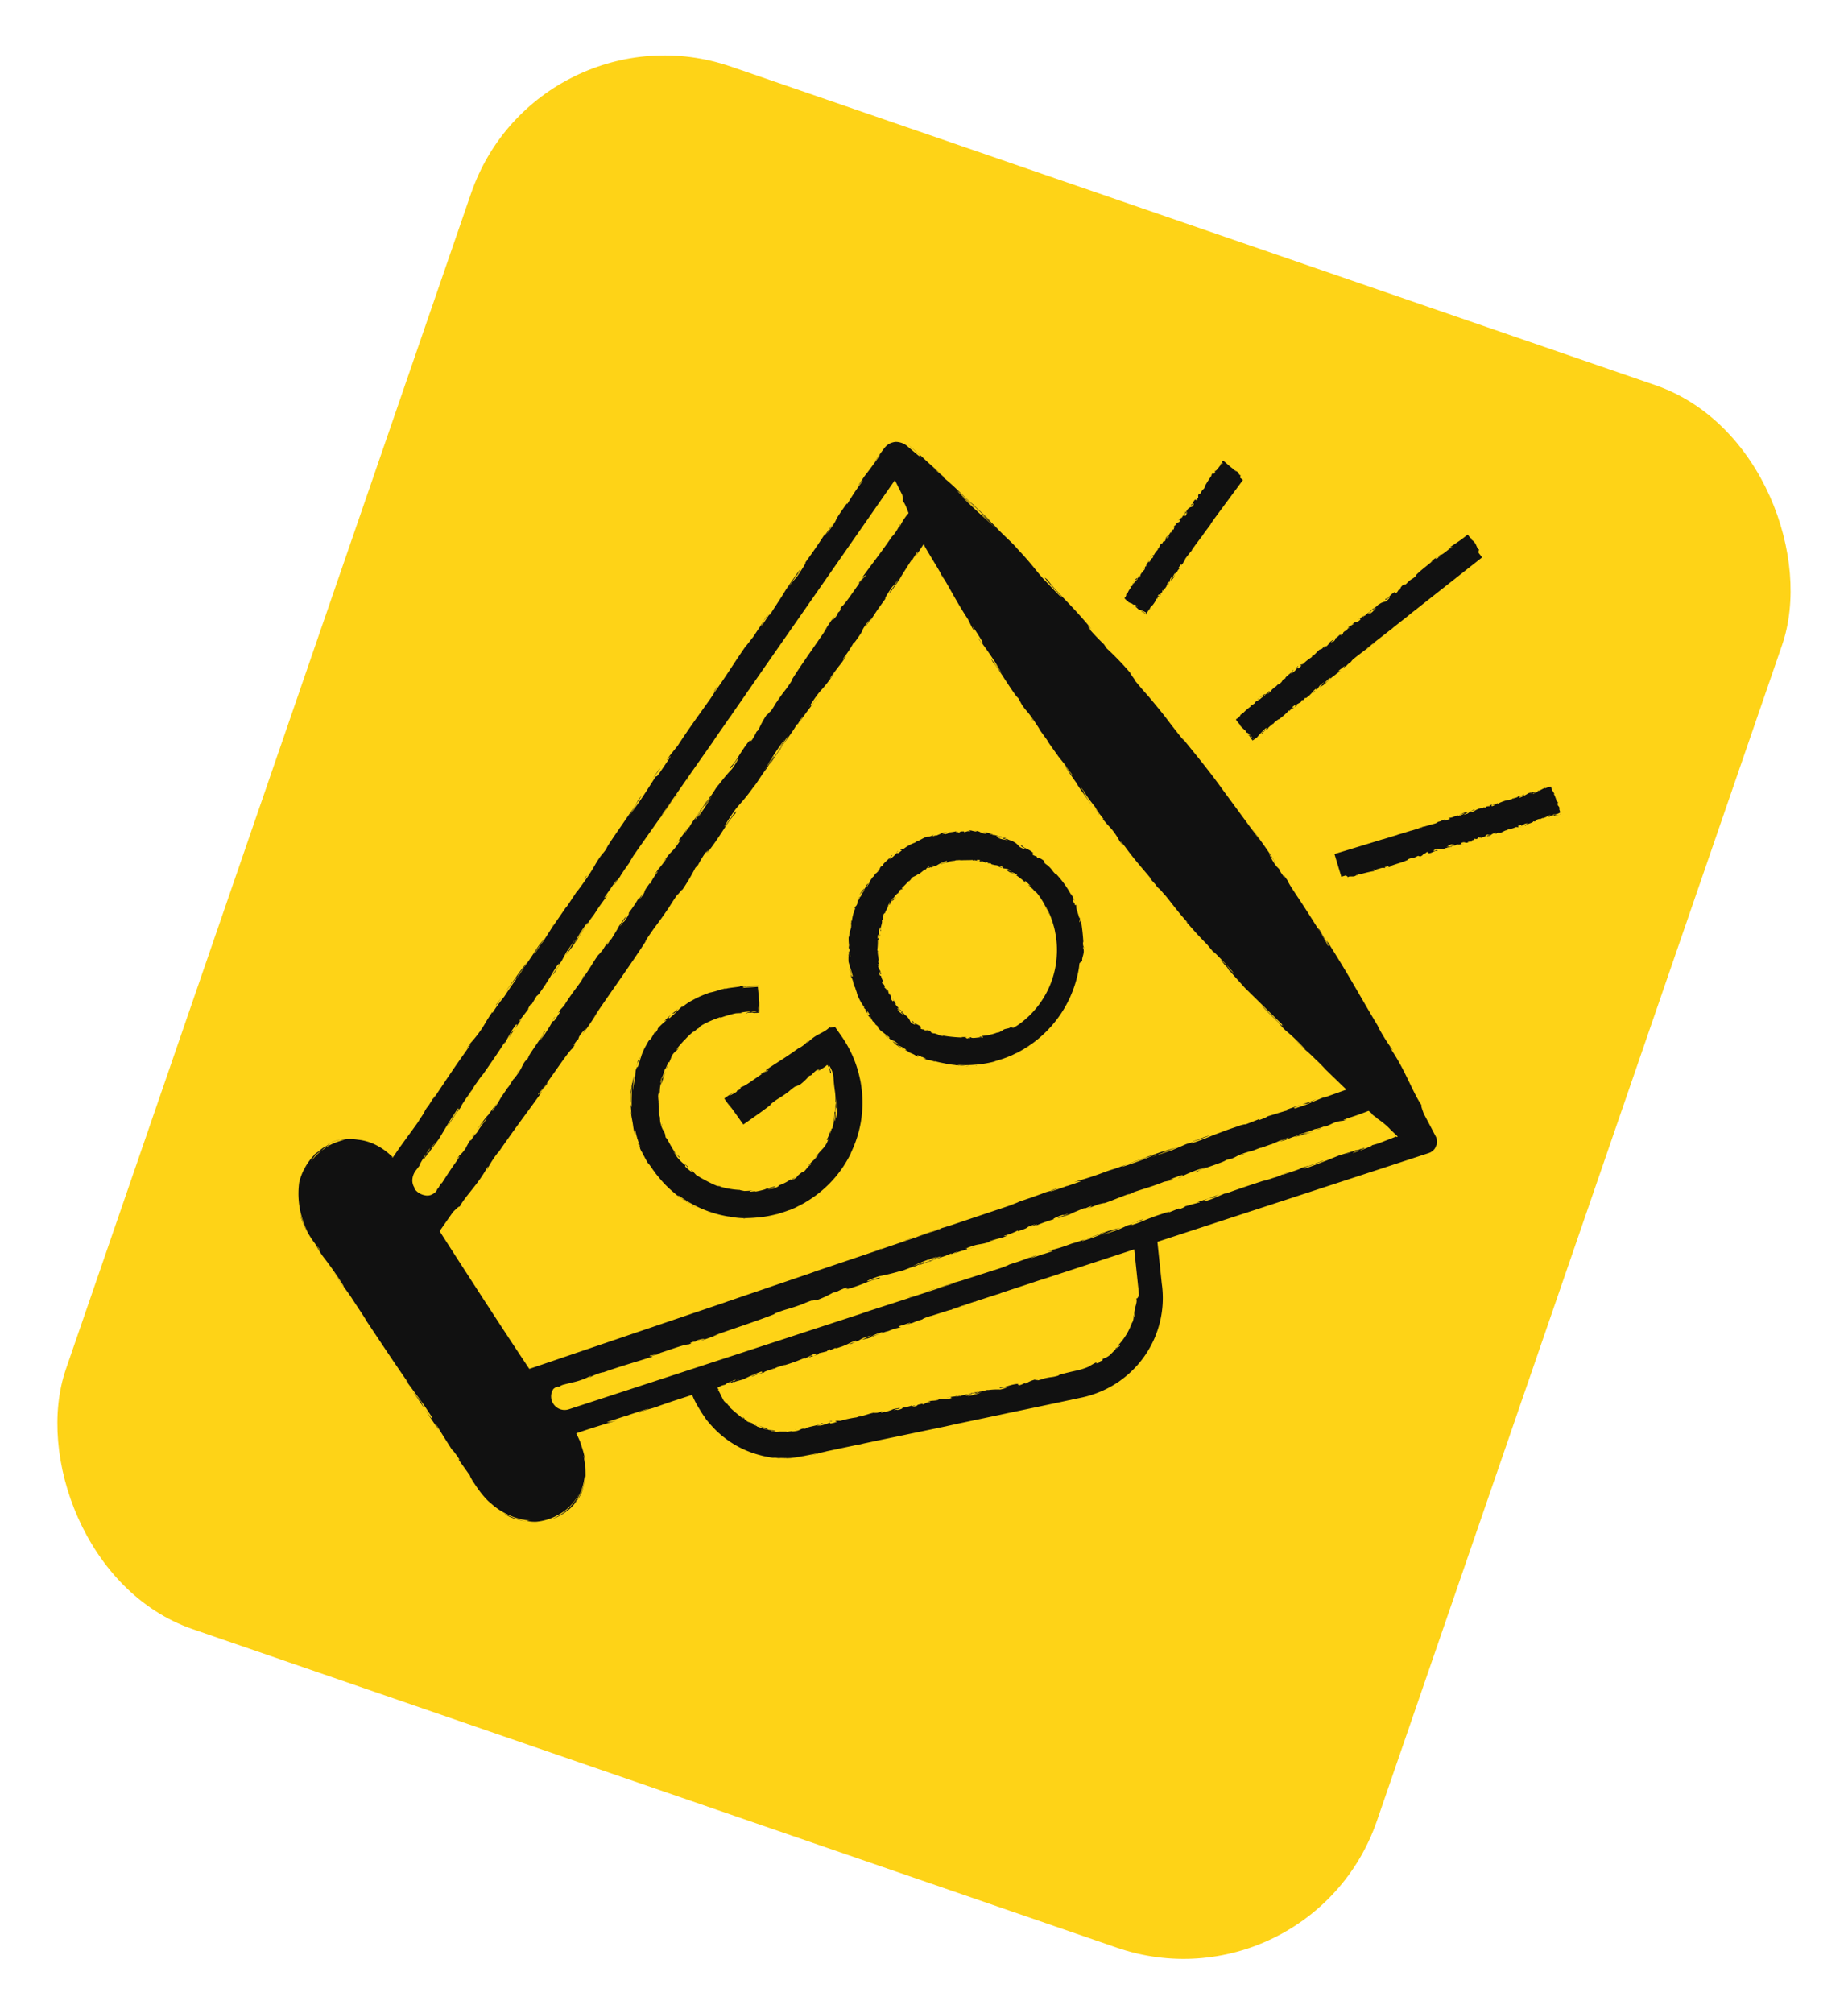 <svg xmlns="http://www.w3.org/2000/svg" width="90.418" height="98.479" viewBox="0 0 90.418 98.479">
  <g id="Group_2456" data-name="Group 2456" transform="matrix(0.946, 0.326, -0.326, 0.946, 26.308, 0)">
    <g id="Background" transform="translate(0 0)">
      <g id="Group_57" data-name="Group 57" transform="translate(0 0)">
        <rect id="Rectangle_28" data-name="Rectangle 28" width="67.804" height="80.807" rx="10" fill="#fed317"/>
      </g>
    </g>
    <g id="Illustration" transform="translate(7.783 9.896)">
      <path id="Path_86" data-name="Path 86" d="M-370.333,1470.58l.016.044C-370.329,1470.616-370.35,1470.637-370.333,1470.58Zm.737-1.978,0,0C-369.6,1468.564-369.6,1468.577-369.6,1468.6Zm.087,4.179v0l0,0Zm-.02.107a.177.177,0,0,1,.019-.107l-.055.021Zm-1.537.553-.017-.011.011-.024.018-.04c.009-.023.013-.038.005-.043.022-.1-.019-.041-.007-.115,0,.005.008.013.015-.008a.462.462,0,0,0-.005-.07c.015-.02,0,.057.031,0a.858.858,0,0,1,.06-.269c.033-.131-.066.04-.029-.068.025-.009.054-.016.078-.083,0-.041-.021-.041-.013-.105l.031.014c.016-.057.023-.1.048-.1a.2.2,0,0,1,.025-.1c.009-.091-.085.042-.1.058.049-.077.052-.14.106-.176l-.014.078c.089-.147,0-.166.091-.218-.019.054-.021.125.007.1l.007-.084c.012-.007-.008.047.014.014a.76.76,0,0,0-.009-.1h0l.037-.144c-.009.027,0,.037.011.01l.01-.1c0,.032.019.005.038-.035.047-.117-.05-.121.014-.2,0,.013,0,.017-.006.03l.03-.044c-.072-.034.078-.286,0-.32.051-.059.021,0,.03.1l.044-.066a.585.585,0,0,0-.021.088.354.354,0,0,0,.042-.247c.022-.033.05.048.068-.061.029-.153-.066.01-.049-.082l.06-.051a.805.805,0,0,1,.09-.292.081.081,0,0,0,0-.041c.049-.1.021-.226.058-.3,0,.021.04-.035.054-.041l.014-.147a.077.077,0,0,0,.041.089.792.792,0,0,0,.008-.1c0,.021.007.042.026.023V1470a.147.147,0,0,0-.019.036.466.466,0,0,1,.054-.165c.009.008.013.029.021.037-.042.034-.025.067-.012.1.026-.1.014-.023.047-.065.021-.071-.006-.11-.033-.1a.336.336,0,0,0,.046-.189l.031.027.011-.078.026.074c.069-.135-.054-.046.015-.2l.032.01c.006-.065-.042-.1.011-.138,0-.066-.076.087-.041-.055a.377.377,0,0,0,.071-.106c0-.049-.049.022-.053.052.047-.216.152-.1.165-.3-.044.057-.048-.074-.093.079,0-.079.091-.128.078-.216l.028.063a.214.214,0,0,0,0-.079l.032.017c-.031-.113.081-.166.02-.246.05.058.018-.071.052-.1.02.091-.068.221-.015.249.028-.031.011-.072.038-.1a.227.227,0,0,0,.013.08c.069-.108.023-.2.03-.273l-.025.131c-.054-.028.008-.06-.026-.11.05-.054.021-.118.055-.163,0,.014,0,.016,0,.03.04-.139.147-.148.166-.2s.024-.164-.013-.135c0-.049-.039.189-.091.086.112-.051.016-.173.129-.326.009.085.064-.028.068.046a.177.177,0,0,0-.009-.136l.036-.016c-.031-.127-.049-.043-.034-.216.006.061.061-.052.069,0a.258.258,0,0,0,.013-.13l0,.007c.035-.169.078-.123.091-.283l-.022.009a5.693,5.693,0,0,1,.156-.66l-.037.067c.016-.018.012-.146.06-.2a.183.183,0,0,1-.006.049.079.079,0,0,0,.08-.057l-.026-.029.031-.012c.023-.075-.053.007-.03-.067.088.037.154-.458.244-.444-.023-.148-.072.178-.093.041a.222.222,0,0,0,.061-.086l-.037-.022.025-.055c.008-.017.012-.041.036-.024l.107.042.177.073.162.063a1.391,1.391,0,0,0,.138.043l-.01.007c.066.038.107.042.15.015.008.025-.046.019-.023.045.16-.071.225.158.325.1a.191.191,0,0,0,.019.132l.159.05-.051.163h0l-.666,2.121-.006.019,0,.009-.03.1v0l0,.007-.033.1a.124.124,0,0,0,0,.033c-.007.018,0,0,0-.005l0,.007-.017.067s0,0,0-.006l-.042.135h0l-.122.388a.573.573,0,0,1-.01.057c-.047.127-.109.339-.144.435l-.132.419c0,.023,0,.04.007.042a.666.666,0,0,1,.054-.185.89.89,0,0,0-.031.161c-.033.053.027-.106-.008-.034a.417.417,0,0,0-.015.076c0-.028-.021.031-.028.042l-.113.331,0,0-.026.083c0,.049,0,.091.01.077-.023.078-.033.079-.048.147.049-.1-.009.02,0,.037-.019.068-.015.021-.029.051a.114.114,0,0,0,0,.044c-.023.032-.015-.057-.033-.051l-.03.1h.007l-.006.02-.006-.006-.031.1a.073.073,0,0,0,.076-.023c.009.008-.031.06-.041.09-.044.08-.026.135-.055.205l.006-.058a.578.578,0,0,0-.033.136c-.007,0-.016-.065-.034-.034-.044.127-.045.26-.022.258l.039-.2c.018,0-.026.145,0,.143l-.06.179c.006-.023.023-.095.005-.07-.023.078-.015.04-.039.089,0-.055,0-.138,0-.211l-.048.152a.966.966,0,0,0,.021.127c-.026.069-.056.032-.057.013-.045.137.011.152-.037.29l.024-.05c-.006.034-.05.151-.039.14-.019.024-.051.042-.049.009v.135c0-.02-.034-.018-.038-.027-.017.049.012.1.027.066a.914.914,0,0,1-.085.139c-.006.029.036.009.046-.011a.481.481,0,0,1-.039.134c.013-.077-.024-.072-.055-.072l-.022.07.021.182a.134.134,0,0,0-.036-.038,1.326,1.326,0,0,1-.095.42l.006-.019c0-.029-.046.078-.048.127,0-.01,0-.02.006-.039-.052.08.018.122-.042.211.031-.089.019-.1.006-.1,0,.052-.082.261-.037.254-.017.036-.024.05-.034.071-.023-.009-.037-.017-.039-.03l-.219-.039c.013,0,.027-.01-.019-.027a1.22,1.22,0,0,0,.158.036.573.573,0,0,1,.07.016l.031.012c.007,0,.009-.012.015-.014-.017-.03-.036-.012-.036-.082,0,.01,0,.026-.01.032l-.029-.005-.057-.009a.914.914,0,0,0-.11-.01h-.179l-.146-.065-.01.01-.017-.039c-.021,0-.035,0-.038,0s0-.007.012-.009a.157.157,0,0,0-.04,0c0-.018.032-.029.066-.037l.036.031c.021,0,.037-.009.039-.017l-.055-.018-.02,0-.011-.01h.017l-.025-.008.009.008c-.079,0-.17,0-.112.038l-.082-.046a1.13,1.13,0,0,1-.24-.02c0-.014.049-.008.019-.026A.453.453,0,0,1-371.066,1473.441Zm.253-1.028c.019-.033.038-.048.017-.081C-370.816,1472.343-370.812,1472.39-370.814,1472.413Zm.319,1.213a.021.021,0,0,1-.006-.014C-370.51,1473.613-370.511,1473.617-370.495,1473.626Zm.181-2.994v0l0-.005Zm1.354.329a.175.175,0,0,1-.018.037S-368.97,1470.992-368.96,1470.961Zm.588-2.041-.008.02-.016.049Zm-.227.776a.126.126,0,0,1-.018.031l.011.006Zm-.061.241c0-.009.019-.087,0-.017C-368.664,1469.929-368.688,1470.034-368.66,1469.937Zm-.628,2.1c-.008.057-.021.085.007.066.035-.089-.013-.028.021-.108C-369.261,1471.974-369.288,1472.062-369.288,1472.038Zm-1.641.516.006.007c.011-.006.016-.02.026-.047Zm.26-.785,0,.013.04-.015Zm.154-.68c-.01.027-.011.061-.021.088C-370.524,1471.117-370.47,1471.1-370.514,1471.09Zm7.711,4.2,0,.014C-362.794,1475.29-362.794,1475.281-362.8,1475.294Zm1.331-2.157.01-.068C-361.514,1473.153-361.479,1473.123-361.472,1473.137Zm2.018-2.989.009-.008C-359.43,1470.09-359.44,1470.11-359.454,1470.148Zm-2.046,5.655,0-.005,0,.006Zm-.087.161a.473.473,0,0,1,.085-.16l-.071.026Zm-2.382,1.33c-.01-.009-.021-.017-.028-.025l.026-.034.042-.056c.023-.033.037-.056.035-.069.082-.144.009-.07.049-.153,0,.006,0,.017.017,0l.031-.1c.029-.029-.034.087.035,0a2.4,2.4,0,0,1,.23-.4c.116-.2-.1.054.011-.105.033-.012.068-.019.134-.119a.577.577,0,0,1,.052-.16l.025.024c.052-.084.089-.155.111-.142a.568.568,0,0,1,.091-.156c.065-.137-.118.056-.148.079.1-.112.142-.206.222-.255l-.063.116c.186-.213.1-.251.232-.32-.054.08-.1.187-.053.149l.059-.127c.017-.009-.037.07.006.022.015-.037.043-.116.052-.152v0l.129-.215c-.027.04-.022.056,0,.017l.072-.149c-.019.047.018.01.062-.049.123-.173.021-.188.14-.307l-.025.046.059-.062c-.057-.058.259-.426.2-.485.091-.084.021,0-.03.155l.088-.1c-.025.046-.054.079-.077.131a.95.95,0,0,0,.2-.369c.044-.048.025.076.111-.086.125-.227-.077.009,0-.128l.1-.072a2.265,2.265,0,0,1,.276-.434.216.216,0,0,0,.024-.062c.111-.14.162-.339.245-.445-.009.031.065-.049.083-.057l.105-.221c-.047.1-.022.108-.011.138.038-.065.045-.1.069-.149-.009.032-.018.063.014.036l.1-.239a.371.371,0,0,0-.043.054,1.253,1.253,0,0,1,.16-.244c0,.012,0,.044,0,.056a.168.168,0,0,0-.072.143c.09-.151.029-.033.091-.094.066-.1.062-.167.025-.153a.931.931,0,0,0,.166-.282l.017.043.06-.118-.018.115c.157-.2-.03-.074.137-.3l.029.018c.047-.1.019-.16.1-.209.038-.1-.136.125-.01-.086a.964.964,0,0,0,.141-.154c.029-.075-.066.028-.089.074.184-.322.222-.13.361-.434-.082.082-.007-.117-.149.11.051-.119.177-.185.216-.318l-.008.1a.575.575,0,0,0,.051-.12l.023.028c.036-.172.189-.243.173-.37.018.092.063-.106.119-.147-.035.139-.209.328-.169.375.049-.044.055-.107.1-.149a.488.488,0,0,0-.034.121,1.174,1.174,0,0,0,.2-.41l-.108.2c-.04-.047.045-.09.039-.169.087-.077.095-.176.16-.242-.013.02-.009.025-.022.045.129-.206.249-.21.3-.29s.126-.246.069-.205c.027-.075-.158.283-.15.122.152-.067.124-.26.339-.482-.043.13.086-.037.044.077a.418.418,0,0,0,.074-.207l.049-.02c.045-.2-.026-.069.1-.33-.031.094.1-.073.077,0a.687.687,0,0,0,.093-.194l0,.011c.141-.253.159-.178.272-.419l-.03.012c.142-.319.4-.669.574-.983l-.08.1a1.943,1.943,0,0,1,.187-.3.505.505,0,0,1-.037.073c.02.009.071-.01.121-.079l-.01-.046.04-.015c.071-.11-.061.006.009-.1.122-.012.312-.468.445-.516-.013-.114-.141.2-.143.085a.486.486,0,0,0,.1-.1l-.052,0,.282-.372c.034-.042.09-.123.146-.205l.181-.273-.008.029.018-.022.025.018.046.032a.674.674,0,0,0,.076.046.307.307,0,0,0,.122.035c.025.041-.083-.015-.03.041a.529.529,0,0,1,.2.084.676.676,0,0,1,.118.106c.07.075.128.148.207.15-.029.03-.005.094.016.154l.236.152-2.173,3.381-.019.031-.01.015-.091.141,0,0-.008.011-.1.154a.3.3,0,0,0-.024.048c-.019.027,0,0,0-.009l-.008.012-.059.1s0,0,0,0l-.494.769c-.005.013-.03.055-.046.084-.133.193-.347.536-.438.669l-.383.595c-.015.035-.023.06-.018.064a1.891,1.891,0,0,1,.172-.274,2.527,2.527,0,0,0-.133.241c-.068.077.1-.158.013-.053a1.2,1.2,0,0,0-.063.114c.019-.042-.043.046-.057.061l-.325.49,0,.005-.079.123c-.035.074-.059.137-.037.117-.072.115-.084.117-.142.218.114-.148-.022.029-.017.056-.062.1-.03.03-.063.074a.268.268,0,0,0-.027.066c-.045.047.023-.095,0-.088l-.1.152.007,0-.018.029,0-.01-.094.147c.021.013.058.009.1-.027,0,.014-.07.089-.1.132a3.557,3.557,0,0,0-.184.3l.042-.087a1.592,1.592,0,0,0-.119.2c-.008,0,.022-.1-.015-.055a.921.921,0,0,0-.182.389l.167-.3c.021,0-.117.217-.092.216l-.175.266c.021-.034.082-.141.048-.105a.686.686,0,0,1-.1.131c.037-.084.088-.208.131-.319l-.145.226c-.03.089-.048.163-.056.194-.07.1-.08.044-.07.015-.133.2-.082.232-.217.434l.057-.073c-.027.051-.147.223-.128.208-.035.035-.081.058-.058.009l-.083.2c.014-.029-.026-.03-.024-.044-.048.072-.046.146-.012.1a2.466,2.466,0,0,1-.176.2c-.025.043.034.016.056-.013a1.34,1.34,0,0,1-.124.2c.061-.116.019-.112-.014-.114l-.067.1-.089.277a.13.13,0,0,0-.015-.061,3.732,3.732,0,0,1-.36.626l.018-.029c.015-.045-.1.114-.13.187a.183.183,0,0,1,.031-.058c-.1.113-.061.193-.169.307.078-.116.08-.146.065-.148-.051.1-.2.319-.139.295-.047.057-.077.116-.092.1l-.128.251c.007-.021.006-.043-.04.025a2.4,2.4,0,0,1,.205-.334c-.02-.018-.063.024-.041-.051a4.034,4.034,0,0,0-.28.606l-.114.158-.028.038-.014.019-.021-.014-.082-.058-.016.005-.047-.068c-.044-.02-.061-.023-.066-.03s.006,0,.019,0a.445.445,0,0,0-.061-.03c0-.02.05-.011.1,0l.063.062c.033.01.051.01.05,0l-.084-.054-.029-.006-.017-.018.024.01-.037-.024.013.014c-.119-.052-.256-.108-.172-.028l-.12-.1a3.529,3.529,0,0,1-.342-.157c0-.016.051.007.022-.021a.526.526,0,0,1-.126-.069A1.5,1.5,0,0,1-363.969,1477.294Zm1.058.641c.012,0,.021-.018.03-.03a.326.326,0,0,0,.034-.058l-.045.059Zm-.194-2.141c.041-.049.071-.068.068-.121C-363.065,1475.688-363.09,1475.76-363.105,1475.794Zm-.059,2.022a.026.026,0,0,1-.007-.019C-363.186,1477.793-363.189,1477.8-363.164,1477.816Zm1.69-4.666,0,0a.019.019,0,0,0,0-.008Zm1.683-.046a.607.607,0,0,1-.042.054S-359.821,1473.149-359.791,1473.1Zm1.887-3.03-.021.03-.048.073Zm-.721,1.152a.34.34,0,0,1-.039.045l.008.01Zm-.214.358c0-.013.074-.129,0-.026C-358.837,1471.571-358.929,1471.728-358.838,1471.584Zm-1.966,3.117c-.045.086-.076.126-.033.1.091-.13,0-.043.088-.159C-360.736,1474.606-360.82,1474.737-360.8,1474.7Zm-2.452,1.239-.059.057,0,.011C-363.3,1476-363.284,1475.98-363.257,1475.94Zm.7-1.105-.014.02.052-.02Zm.583-1.012-.076.131C-362,1473.863-361.926,1473.836-361.97,1473.823Zm12.284,4.248-.023.053C-349.647,1478.077-349.683,1478.085-349.686,1478.07Zm-2.347,1.6-.009,0C-352.067,1479.71-352.054,1479.7-352.034,1479.672Zm1.27-2.573,0,0,.005,0Zm.109-.095a.3.3,0,0,1-.107.1l.065.009Zm3.2-.531-.249.161a.352.352,0,0,1-.074.043.2.2,0,0,1-.055.014l.087-.077c-.223.111-.144.169-.274.172.062-.042.125-.111.077-.1l-.078.08c-.016,0,.046-.042,0-.021a1.132,1.132,0,0,0-.077.1v0l-.155.122c.031-.021.031-.037,0-.016l-.093.092c.027-.031-.012-.016-.063.014-.141.09-.059.146-.185.193.015-.011.015-.016.031-.027l-.063.026c.035.072-.31.24-.274.314-.095.03-.017-.012.059-.116l-.095.041a.9.9,0,0,0,.093-.075.6.6,0,0,0-.246.221c-.048.02,0-.073-.112.023-.154.135.066.026-.026.107l-.1.018a1.4,1.4,0,0,1-.327.239.138.138,0,0,0-.034.041c-.124.068-.21.211-.3.262.014-.022-.065.013-.082.011l-.136.137c.061-.06.042-.08.04-.11-.047.038-.061.066-.091.093.015-.023.029-.045,0-.036l-.134.155a.232.232,0,0,0,.048-.026.8.8,0,0,1-.188.133c0-.012.013-.035.012-.047a.109.109,0,0,0,.092-.087c-.109.085-.032.015-.1.038-.078.059-.089.112-.055.115a.582.582,0,0,0-.2.161l-.005-.043-.076.071.04-.087c-.175.1.009.074-.181.187l-.021-.027c-.06.061-.05.125-.127.131-.054.065.141-.045-.01.076a.606.606,0,0,0-.153.066c-.04.05.062.005.091-.022-.224.187-.215.011-.4.2.087-.032-.02.1.149-.027-.069.077-.189.077-.251.17l.028-.078a.362.362,0,0,0-.069.078l-.014-.034c-.068.127-.212.119-.226.231.006-.084-.076.06-.132.071.059-.1.247-.181.224-.237-.051.015-.07.065-.118.079a.345.345,0,0,0,.056-.086c-.152.069-.187.181-.258.253l.134-.115c.023.057-.058.055-.07.122-.09.026-.118.1-.187.131.016-.011.013-.017.029-.028-.153.115-.255.066-.317.109s-.16.148-.1.14c-.04.05.194-.166.153-.036-.143-.01-.16.162-.39.252.065-.089-.081-.007-.02-.083a.274.274,0,0,0-.107.139l-.045,0c-.08.142.007.068-.153.231.046-.064-.1.018-.065-.033a.426.426,0,0,0-.121.12l0-.008c-.174.148-.173.079-.32.229l.027,0c-.189.2-.484.379-.7.565l.089-.046c-.03.01-.134.138-.222.165a.28.28,0,0,1,.047-.045c-.015-.016-.061-.022-.119.013v.043l-.037,0c-.083.06.053.021-.03.082-.105-.043-.364.253-.487.235-.014.1.163-.107.139-.009a.306.306,0,0,0-.108.043l.044.021a5.511,5.511,0,0,0-.6.377l0-.014c-.089.044-.128.082-.141.14-.029-.005.022-.055-.019-.048-.073.2-.33.137-.368.265-.019-.037-.077-.045-.133-.053l-.179.13-.682-.943,1.623-1.177.022-.017.012-.008.107-.078,0,0,.008-.005.118-.086a.169.169,0,0,0,.031-.029c.022-.014,0,0,0,.007l.009-.007.071-.055s0,0,0,.007l.59-.428c.007-.008.037-.032.057-.05.154-.1.411-.3.516-.365l.449-.326c.02-.022.033-.04.029-.045a1.113,1.113,0,0,1-.2.152,1.57,1.57,0,0,0,.164-.141c.074-.035-.114.089-.022.038a.667.667,0,0,0,.078-.067c-.025.027.046-.019.061-.026l.38-.266.005,0,.093-.068c.045-.046.08-.088.056-.081.086-.064.1-.06.167-.119-.127.073.025-.015.027-.038.074-.058.032-.012.069-.035.011-.01.038-.038.037-.043.048-.02-.035.064-.013.067l.109-.079-.005,0,.022-.016v.01l.112-.081a.075.075,0,0,0-.086-.019c0-.013.078-.043.112-.066.106-.056.137-.119.221-.172l-.055.053a1.011,1.011,0,0,0,.144-.117c.007,0-.04.072,0,.052.146-.1.259-.232.238-.243l-.206.179c-.018-.008.145-.129.124-.139l.2-.144c-.025.02-.1.081-.064.066a.424.424,0,0,1,.11-.066c-.05.053-.119.134-.18.207l.172-.124a1.55,1.55,0,0,0,.089-.136c.081-.054.076,0,.062.017.155-.11.119-.156.278-.265l-.063.035c.034-.03.172-.121.153-.117.037-.014.08-.014.05.018l.114-.133c-.017.018.015.036.01.047.056-.039.071-.1.033-.079a1.471,1.471,0,0,1,.192-.091c.03-.025-.025-.028-.05-.014a.838.838,0,0,1,.147-.11c-.076.069-.04.084-.013.1l.079-.057.135-.191a.128.128,0,0,0,0,.057,2.34,2.34,0,0,1,.439-.362l-.021.016c-.022.031.107-.052.15-.1,0,.012-.017.019-.039.035.111-.049.093-.134.209-.181-.09.062-.1.086-.086.095.065-.063.241-.175.181-.184.051-.027.09-.062.1-.042l.163-.152c-.01.014-.015.032.039,0-.1.069-.176.172-.245.188.013.023.059.007.023.06a2.547,2.547,0,0,0,.368-.38l.181-.108v-.016l.048,0c.017-.022.027-.037.033-.038s0,.007,0,.017a.286.286,0,0,0,.038-.037c.017.009,0,.046-.023.084l-.057.02c-.014.023-.023.041-.018.048l.063-.045.013-.022.018-.005-.015.016.029-.021-.014.005c.069-.077.147-.166.061-.13l.11-.057a2.284,2.284,0,0,1,.207-.216c.015,0-.017.04.014.028a.745.745,0,0,1,.224-.156.263.263,0,0,1,.026-.012l.017.03.029.049c.017.027.03.043.041.043.086.1.065.038.113.086,0,0-.015,0,0,.015l.067.048c.011.031-.057-.047-.014.03a1.484,1.484,0,0,1,.232.282c.111.14,0-.092.083.032,0,.03-.013.061.04.139a.34.34,0,0,1,.141.122l-.039,0c.077.1.138.187.105.182a.488.488,0,0,1-.158.134c-.067.061-.032.057.04.024S-347.486,1476.488-347.455,1476.474Zm-1.667-.524a.2.2,0,0,0-.078.051A.4.4,0,0,0-349.122,1475.95Zm1.416.608c-.074.043-.105.049-.111.091.014,0,.027-.011.046-.029Zm-1.3-.734a.019.019,0,0,1,.017,0C-348.983,1475.815-348.986,1475.812-349.008,1475.823Zm-.674,2.238,0,0a.016.016,0,0,0,0,.007Zm-3.059.507s-.013,0-.047.026A.317.317,0,0,1-352.741,1478.568Zm-2.214,1.663-.08.055.024-.015Zm.815-.619-.038.033a.231.231,0,0,1,.042-.021Zm.22-.171c-.006.009-.091.074-.01.019C-353.923,1479.451-353.812,1479.361-353.92,1479.441Zm2.332-1.73c.056-.052.091-.072.05-.069-.105.068-.012.034-.109.094C-351.665,1477.76-351.567,1477.688-351.588,1477.711Zm4.062-1.4-.016-.009a.337.337,0,0,0,.056.1Zm-.914.8.032.016.015-.011Zm-.679.6.093-.076C-349.087,1477.7-349.152,1477.689-349.118,1477.719Zm-35.13,27.22.061.1Zm-.341-.767-.016-.016C-384.588,1504.19-384.579,1504.2-384.589,1504.171Zm2.467-5.455.217-.069Zm1.656,8.38.133-.032C-380.541,1507.072-380.45,1507.08-380.466,1507.1Zm-.8-4.573.026-.029C-381.243,1502.488-381.253,1502.5-381.267,1502.523Zm-2.32,4.983-.008-.005C-383.568,1507.521-383.573,1507.518-383.587,1507.507Zm7.377-5.638,0-.024C-376.249,1501.739-376.237,1501.786-376.21,1501.868Zm-9.177-1.984-.006.011.01-.014Zm.212-.351a2.381,2.381,0,0,1-.208.348l.113-.089Zm3.186,8.72c.28.091-.327-.091-.115-.015.02,0,.383.095.6.125-.055-.017-.378-.082-.6-.142Zm5.751-4.941c-.006.03-.012.07-.02.124C-376.252,1503.4-376.245,1503.354-376.237,1503.313Zm-9.907.223c0,.034.01.068.015.1C-386.134,1503.607-386.139,1503.572-386.144,1503.536Zm9.035-5.253-.063-.049Zm-5.158,9.9c.1.027-.125-.055-.167-.074a5.327,5.327,0,0,1-.967-.481l-.036-.022c-.05-.031-.095-.058-.15-.094a.5.5,0,0,1-.039-.032c-.054-.037-.11-.07-.163-.109-.025-.018-.047-.039-.072-.058-.148-.1-.266-.187-.223-.138a4.349,4.349,0,0,1-.425-.391c.282.3-.055-.059-.1-.077-.184-.19-.056-.074-.134-.167a1.314,1.314,0,0,0-.11-.112c-.081-.117.155.138.141.1-.089-.1-.175-.2-.255-.31l0,.006a.5.5,0,0,1-.046-.06l.014.008c-.077-.1-.146-.212-.215-.32-.02.014-.016.072.038.175a2.943,2.943,0,0,1-.19-.314c-.144-.3-.265-.442-.36-.708l.093.193c-.012-.046-.184-.421-.206-.482,0-.01.109.186.068.066-.167-.471-.291-.932-.3-.9l.092.376.126.366c-.008.031-.182-.519-.181-.487-.034-.163-.064-.327-.087-.491.009.057.016.091.015.04a3.307,3.307,0,0,1-.03-.362,4.7,4.7,0,0,0,.179.738,5.648,5.648,0,0,1-.1-.6c0-.011-.006-.025-.009-.036-.043-.178-.079-.316-.085-.379,0-.276.041-.179.049-.115-.009-.268-.016-.4-.015-.535a2.061,2.061,0,0,1,.038-.539l-.044.2c.019-.128.108-.587.093-.54.038-.1.091-.19.065-.073l.093-.475c-.017.07.029.036.026.067.062-.182.08-.321.029-.21a2.93,2.93,0,0,1,.269-.527c.049-.1-.038-.008-.078.064a4.076,4.076,0,0,1,.241-.464c-.129.26-.072.226-.03.209.044-.081.09-.162.139-.243.025-.051.051-.1.075-.153.066-.134.131-.272.21-.4a.3.3,0,0,0-.022.1,2.654,2.654,0,0,1,.388-.513,5.1,5.1,0,0,1,.713-.65l-.059.047a4.157,4.157,0,0,0,.419-.288.865.865,0,0,1-.119.086,4.892,4.892,0,0,1,.661-.415c-.279.14-.321.189-.3.192.21-.148.757-.371.629-.358.155-.056.292-.111.285-.086l.286-.118.183-.074.112-.043c.031,0,.034.062.052.091-.029-.065-.055-.1.032.147l-.064-.175-.016-.042c-.011,0-.028.008-.042.012l-.084.031-.251.1a2.594,2.594,0,0,1-.351.125c0,.028.128-.006-.019.075l.418-.172.189-.081.1-.043c.031-.006.032.052.05.075l.276.6.1.289.068.2a.7.7,0,0,1-.19.078l-.029.024-.111.007a.992.992,0,0,1-.124.057c-.013,0,0-.009.028-.023-.058.023-.11.045-.136.058-.027-.008.063-.062.162-.118l.16-.039c.074-.037.111-.061.1-.067l-.2.074-.058.032-.05.012.055-.025-.1.035.04-.01c-.262.112-.542.264-.3.188-.107.037-.212.078-.317.121a5.6,5.6,0,0,0-.661.469c-.029.006.069-.078-.006-.034a5.232,5.232,0,0,0-.691.631c-.175.225-.055.109-.157.258,0-.009.006-.027-.026.014-.038.061-.067.128-.1.192-.055.067.092-.175-.048.021a3.657,3.657,0,0,0-.242.465c-.072.137-.12.275-.188.432-.157.46.111-.181-.022.206a.858.858,0,0,0-.146.343,2.314,2.314,0,0,1-.019.35l-.031-.019c-.028.212-.025.383-.054.383,0,.176.012.3,0,.387.025.322.063-.24.079-.311-.029.313,0,.529-.015.712l-.04-.278c.017.6.133.551.111.84-.041-.2-.11-.442-.1-.319l.08.291c0,.037-.042-.167-.024-.029a2.771,2.771,0,0,0,.132.314l0,0a4.561,4.561,0,0,0,.2.5c-.038-.095-.06-.113-.021-.017s.121.2.18.3c-.058-.092-.02.014.057.153.245.388.269.255.464.547l-.073-.083.1.15c.042-.012.226.178.427.349s.42.319.461.293c.2.157,0,.038-.283-.134a2.362,2.362,0,0,0,.207.18c-.1-.058-.167-.119-.262-.189a2.076,2.076,0,0,0,.766.45c.119.067-.128.015.237.161.522.182-.076-.091.236.016.069.041.142.076.213.115a7.369,7.369,0,0,0,1.078.169.886.886,0,0,0,.139-.011,4.1,4.1,0,0,0,1.058-.169c-.062.028.163-.015.2-.015a4.124,4.124,0,0,0,.47-.207c-.2.1-.186.118-.215.159a3,3,0,0,0,.312-.155c-.057.037-.115.074-.032.049a4.283,4.283,0,0,0,.458-.294c-.029.012-.084.042-.129.067.12-.064.351-.24.515-.342-.006.02-.053.069-.061.086a.837.837,0,0,0-.272.207c.312-.211.082-.045.242-.133.215-.16.271-.262.2-.234a2.115,2.115,0,0,0,.486-.5l-.009.069c.057-.075.117-.147.169-.224-.032.071-.072.137-.109.206.187-.2.181-.235.19-.269s.02-.075.189-.321l.03.016c.111-.2.094-.3.208-.443.076-.209-.2.32.008-.152a2.012,2.012,0,0,0,.188-.4c.034-.164-.073.109-.11.207a4.479,4.479,0,0,1,.222-.585,1.176,1.176,0,0,0,.11-.557c-.044.193-.042-.061-.08.138a1.8,1.8,0,0,0,.038-.591c.018.061.03.122.045.185a1.47,1.47,0,0,0-.025-.273l.036.022a2.932,2.932,0,0,0-.167-.848c.1.126-.065-.253-.09-.39.146.259.2.805.251.837,0-.139-.048-.254-.06-.386.03.088.066.218.084.251a2.417,2.417,0,0,0-.308-.933,4.031,4.031,0,0,1,.166.452c-.066-.021-.069-.206-.161-.316a3.089,3.089,0,0,0-.248-.567c.025.045.03.046.053.093-.244-.456-.266-.623-.391-.794a1.5,1.5,0,0,0-.232-.25c-.064-.054-.1-.061-.065-.013-.036-.023.029.032.12.142s.177.24.055.148a.756.756,0,0,0-.117-.189.642.642,0,0,0-.11-.1c-.009,0-.02-.021-.029-.016l-.024.042c-.016.027-.032.054-.051.08l-.1.131q-.068.087-.151.182c.144-.257-.144.108-.011-.119a1.86,1.86,0,0,0-.238.412l-.08.06a3,3,0,0,1-.349.647c.1-.185-.183.18-.106.036a3.319,3.319,0,0,0-.257.4l.01-.021c-.36.527-.337.4-.65.894l.049-.036c-.1.162-.214.331-.333.5l-.4.559-.149.205-.075.1c-.01.03-.029,0-.046-.006l-.051-.037-.38-.273-.594-.418.278.219-.089-.062-.281-.2-.079-.057-.04-.029c-.014-.01-.033-.018-.014-.033l.114-.16c.075-.1.156-.21.215-.279-.04.059-.116.18-.161.237a.365.365,0,0,0,.109-.089c.027-.027.058-.061.092-.1s.052-.059.081-.1l.016-.079.066-.047c.169-.234-.089.04.08-.194.177-.079.737-1,.953-1.152.057-.2-.328.437-.255.224a2.152,2.152,0,0,0,.208-.238l-.072.027c.53-.695.756-.943,1.2-1.58l-.01.031a1.538,1.538,0,0,0,.3-.463c.051-.034-.057.134.02.057a2.05,2.05,0,0,1,.406-.58c.074-.082.147-.158.207-.232a1.237,1.237,0,0,0,.08-.109,1.105,1.105,0,0,0,.078-.139c.015.05.124-.031.2-.071l.025-.034.471.342h0a5.645,5.645,0,0,1,1.278,1.295l.078.11-.071-.1c.107.15.2.3.3.465l.012.021.022.04c.021.037.042.078.064.12a5.522,5.522,0,0,1,.242.528l-.019-.048.029.073a5.677,5.677,0,0,1,.323,1.177,5.674,5.674,0,0,1,.036,1.469c0-.007,0,.037-.007.081,0,.013,0,.027,0,.04l0-.008,0,.024a5.613,5.613,0,0,1-1.028,2.593l-.006.008-.061.081c-.072.094-.054.067,0,0q-.1.135-.211.263l-.05.065-.011.011c-.015.018-.031.033-.046.05-.153.164-.315.325-.324.34-.059.056.015-.02.01-.017l-.013.012-.053.049-.149.137c-.018.013.01-.015.052-.056a5.541,5.541,0,0,1-.5.385l.041-.023c-.042.031-.086.06-.13.088l.053-.04a5.562,5.562,0,0,1-.852.478l0,0-.025.01c-.124.055-.248.109-.375.155.005,0-.125.049-.206.079a3.78,3.78,0,0,1-.695.16c-.042.008-.082.019-.124.026a5.756,5.756,0,0,1-.9.071,5.59,5.59,0,0,1-.982-.09c-.053-.01-.093-.017-.109-.022q-.226-.045-.448-.109a.529.529,0,0,0-.171-.027l.082.024Zm3.5-.006.135-.047c-.052.018-.105.033-.158.049C-378.808,1508.182-378.807,1508.184-378.767,1508.172Zm-2.742-10.026c.015.079.09.216.078.279.026,0,.012-.02.009-.034l-.013-.044-.027-.085A.964.964,0,0,0-381.509,1498.146Zm-3.287,5.092c.007-.059-.027-.216-.028-.3A.556.556,0,0,0-384.8,1503.238Zm-1.363.185c0,.038.01.075.015.113C-386.15,1503.492-386.155,1503.449-386.159,1503.423Zm4.266-4.79a.066.066,0,0,1-.037,0C-381.959,1498.648-381.958,1498.652-381.893,1498.633Zm1.4,8.468h.012a.025.025,0,0,0,.013-.006Zm-4.361-.68c-.005,0,.015.028.092.121Zm7.066,1.335.238-.135-.07.039Zm-2.746.7-.009.013a1.073,1.073,0,0,0,.14-.011A.564.564,0,0,1-380.532,1508.451Zm-.792-.04c.031,0,.327.038.056,0C-381.3,1508.412-381.7,1508.35-381.324,1508.411Zm-4.86-5.982c-.034.357.013.086,0,.408.009.083,0-.264.012-.178C-386.173,1502.445-386.152,1502.332-386.184,1502.429Zm.02.34c0-.059-.006-.088-.007-.109C-386.168,1502.693-386.166,1502.729-386.164,1502.77Zm1.4-.264.032-.168-.007-.017A.921.921,0,0,0-384.768,1502.505Zm.693,2.7,0-.054-.028-.042Zm1.886,1.479c-.091-.04-.2-.085-.289-.133C-382.282,1506.649-382.182,1506.739-382.189,1506.688Zm5.085-15.194-.009-.01C-377.109,1491.5-377.106,1491.507-377.1,1491.494Zm.232,2.189.045.042C-376.855,1493.644-376.856,1493.684-376.872,1493.682Zm1.962,2.408.007.007C-374.857,1496.107-374.875,1496.1-374.91,1496.09Zm1.227-8.167,0,0h0Zm-.156.048a.335.335,0,0,1,.154-.049l-.063-.035Zm-.663.187h0l-.028.012Zm-1.339.878a.024.024,0,0,1-.018,0C-375.866,1489.049-375.863,1489.052-375.841,1489.036Zm-1.039,4.639v.005l.007,0Zm5.987-5.41a.375.375,0,0,1-.052-.032S-370.937,1488.243-370.893,1488.265Zm1.532,1.169-.012,0,.04.042A.338.338,0,0,1-369.361,1489.434Zm-.205-.221c-.011-.006-.131-.118-.023-.009C-369.577,1489.209-369.494,1489.3-369.567,1489.213Zm-2.887-1.356c.034-.006-.1-.015-.07-.019-.086,0-.131,0-.093.021C-372.475,1487.874-372.581,1487.838-372.454,1487.857Zm-4.409,2.907c-.013.01-.021.029-.037.068l.042-.059Zm-.254,1.169-.036.037.034-.016Zm.108,1.028c-.007-.041-.022-.087-.026-.128C-377.018,1492.92-377.05,1492.978-377.009,1492.96Zm9.745-1.587,0,.025v0Zm0,.025Zm-.37,3.013,0,.007C-367.642,1494.433-367.644,1494.439-367.631,1494.411Zm-10.714-3.862.007.014C-378.337,1490.541-378.339,1490.531-378.345,1490.549Zm1.516-2.533.034-.073C-376.879,1488.026-376.832,1488-376.829,1488.016Zm3.85-1.512.013,0C-372.907,1486.49-372.934,1486.493-372.979,1486.5Zm-3.372,10.233.006,0-.006-.006Zm-.173-.124a.789.789,0,0,1,.172.122l-.027-.079Zm-2.1-4.594a.314.314,0,0,0,.061-.2.589.589,0,0,1-.026-.193l.032.012c.011-.116.014-.21.041-.207a.749.749,0,0,1,.026-.208c.01-.178-.089.116-.108.157a1.424,1.424,0,0,1,.12-.381l-.022.153c.107-.312.018-.317.127-.446-.031.108-.047.242-.011.183l.023-.161c.014-.016-.017.092.012.022l.013-.186v0c.025-.082.047-.165.075-.247,0,.02,0,.02.018-.017l.049-.187c-.011.059.017.005.057-.072.106-.222,0-.217.119-.375l-.024.057.058-.082c-.07-.061.274-.518.222-.576.1-.1.02,0-.041.179l.1-.117c-.029.054-.061.094-.088.154a1.628,1.628,0,0,0,.241-.429c.053-.055.013.083.131-.1.17-.252-.083.009.02-.143.037-.027.078-.052.117-.076a1.975,1.975,0,0,1,.408-.447.28.28,0,0,0,.046-.064c.162-.133.3-.33.432-.418-.023.03.089-.034.111-.035.072-.063.142-.131.217-.191-.1.081-.077.1-.081.136.07-.055.1-.089.146-.125-.026.028-.052.056-.006.04.075-.066.149-.135.228-.2a.517.517,0,0,0-.074.035,1.426,1.426,0,0,1,.3-.168c0,.014-.031.04-.035.053a.22.22,0,0,0-.154.108c.175-.108.048-.02.142-.053.127-.068.163-.128.119-.131a1.676,1.676,0,0,0,.343-.177l-.014.048c.044-.026.091-.049.137-.071l-.1.09c.282-.087.024-.084.338-.182l.012.032c.114-.052.137-.125.244-.113.112-.055-.216.014.06-.075a2.059,2.059,0,0,0,.245-.028c.065-.027-.012-.028-.078-.017.347-.089.251.055.6-.053-.135,0,.1-.089-.212-.03.145-.052.3,0,.452-.059l-.1.059a1.2,1.2,0,0,0,.147-.039l-.009.036c.187-.082.359,0,.471-.083-.079.065.145-.008.222.02-.159.039-.457.01-.475.071.074.012.139-.017.211,0a.621.621,0,0,0-.139.041,2.075,2.075,0,0,0,.527-.057l-.261.011c.021-.059.117-.009.192-.055.13.034.235,0,.341.022-.028,0-.031,0-.059,0,.286.022.351.134.46.154s.317.034.249-.008c.093,0-.374-.049-.2-.1.143.116.34.023.668.178-.158-.009.073.075-.067.063a.584.584,0,0,0,.252.027l.039.043c.228.014.069-.043.394.048-.113-.022.107.093.019.079a1.289,1.289,0,0,0,.239.08l-.013,0c.312.135.23.158.512.282l-.016-.032a4.786,4.786,0,0,1,1.09.779l-.1-.112a1.844,1.844,0,0,1,.3.291.66.66,0,0,1-.074-.064c-.013.019,0,.077.065.154l.051.007.008.048c.1.116.006-.066.109.05-.01.125.409.527.4.694.118.048-.151-.248-.034-.188a.734.734,0,0,0,.068.157l.017-.052a10.224,10.224,0,0,1,.454.958l-.015-.012a.476.476,0,0,0,.135.262c-.01.036-.054-.061-.053,0,.2.209.081.515.19.646-.042,0-.069.078-.1.145.022.1.048.2.064.308a5.678,5.678,0,0,1,.065.958v.007c0,.12-.008.24-.017.359,0,.041-.006.083-.011.128a5.567,5.567,0,0,1-.392,1.569c.021-.043,0,.014-.014.042,0,0,.013-.034,0-.006a5.678,5.678,0,0,1-.635,1.141c-.075.1-.156.2-.237.3a.28.28,0,0,1-.032.046l-.047.053-.076.086a.562.562,0,0,0-.064.079c-.03.03.006-.012,0-.011l-.1.112c-.012.008.008-.017.035-.049-.075.077-.148.157-.226.23h0l-.062.053,0,0a5.525,5.525,0,0,1-.656.5l.016-.007c.027-.018.055-.035.08-.054s-.036.035-.081.066a5.593,5.593,0,0,1-.862.458c.033-.013.079-.034.123-.056q-.248.115-.508.206a.5.5,0,0,1-.07.022q-.112.038-.225.071c-.055.023-.091.041-.089.049.107-.034.318-.111.354-.112-.1.044-.289.1-.3.112-.116.017.2-.064.052-.034-.075.022-.106.037-.141.05.049-.02-.071.007-.095.008a3.8,3.8,0,0,1-.526.093q-.213.032-.426.049c-.027.008-.038.015-.021.017-.157.014-.166.005-.3.021.213,0-.042,0-.064.021-.137.007-.048-.007-.111-.011a.364.364,0,0,0-.081.011c-.076-.014.118-.03.081-.046-.068,0-.135,0-.2-.008l0,.01-.039,0,.013-.01c-.068,0-.135-.007-.2-.013,0,.025.021.057.08.075a1.21,1.21,0,0,1-.188-.03c-.171-.038-.266-.018-.409-.051l.111.008c-.023-.009-.234-.038-.269-.042,0-.007.115-.01.052-.032a1.585,1.585,0,0,0-.49-.066q.2.047.393.078c.01.023-.28-.049-.27-.026-.118-.035-.237-.07-.353-.113.044.016.182.053.132.027a.8.8,0,0,1-.175-.07,3.184,3.184,0,0,0,.405.06c-.1-.028-.2-.057-.3-.091-.11-.012-.2-.017-.234-.022-.131-.055-.07-.074-.036-.069a4.807,4.807,0,0,1-.528-.182l.091.055c-.063-.022-.272-.147-.253-.127-.044-.036-.075-.085-.018-.06-.078-.031-.158-.059-.235-.094.033.016.031-.026.047-.022-.083-.055-.165-.059-.114-.02a2.048,2.048,0,0,1-.231-.2c-.049-.031-.018.033.015.06a1.449,1.449,0,0,1-.218-.16c.131.085.123.035.126,0-.036-.027-.069-.056-.1-.084-.1-.049-.2-.1-.3-.149a.136.136,0,0,0,.068,0,2.691,2.691,0,0,1-.61-.566l.026.029c.042.033-.1-.142-.161-.209.015.008.027.026.052.056-.089-.15-.182-.146-.262-.309.092.133.122.15.129.135-.091-.1-.25-.36-.248-.284-.04-.076-.086-.138-.063-.143-.061-.09-.127-.177-.184-.27.015.02.036.032-.006-.054.079.165.205.3.233.391.025-.01,0-.075.065-.014-.194-.288-.322-.438-.445-.627q-.059-.145-.1-.294l-.017-.007.01-.062c-.021-.034-.037-.054-.036-.063s.007,0,.017.013a.545.545,0,0,0-.033-.071c.013-.018.047.028.085.076l.014.085c.026.035.049.06.053.045-.013-.033-.029-.064-.041-.1l-.026-.033,0-.027.019.033c-.007-.019-.015-.038-.022-.057l0,.024c-.067-.131-.148-.283-.125-.151-.014-.059-.027-.118-.036-.178a2.471,2.471,0,0,1-.16-.407c.008-.016.034.049.031,0-.08-.177-.04-.459-.076-.495-.028-.15-.04-.059-.06-.155,0,0,.013.013.01-.016l-.036-.113c.005-.047.027.1.026-.026a2.007,2.007,0,0,1-.039-.538C-378.585,1491.865-378.633,1492.244-378.627,1492.019Zm8.47,5.184h0l-.069.038Zm-5.567-8.32a.314.314,0,0,0,.084-.066A.427.427,0,0,0-375.723,1488.882Zm-1.3,2.225c.021-.019.019-.087.025-.12C-377.026,1491.039-377.045,1491.064-377.026,1491.108Zm-.153.793c-.022.188.073.154.036.3,0-.02,0-.024,0-.045l-.017.074c.071.016.029.437.115.445-.021.107-.02.011-.07-.121l-.012.114c-.008-.045,0-.084-.017-.132a.649.649,0,0,0,.074.361c0,.057-.07-.035-.027.122.059.221.051-.053.087.078l-.02.105a3.121,3.121,0,0,1,.124.433.155.155,0,0,0,.031.05,2.9,2.9,0,0,0,.2.395c-.02-.021,0,.073,0,.09.042.058.081.117.126.172-.058-.074-.077-.059-.108-.062a.924.924,0,0,0,.088.115c-.022-.019-.045-.039-.037,0,.051.057.1.115.155.168a.293.293,0,0,0-.027-.054,1.2,1.2,0,0,1,.139.213c-.012,0-.037-.016-.05-.016a.135.135,0,0,0-.091-.108c.089.127.015.036.04.109.065.089.121.1.122.067a.623.623,0,0,0,.184.219l-.044.006c.027.028.056.054.084.08l-.1-.041c.128.184.074-.01.225.184l-.024.024c.077.058.137.043.163.12.081.047-.082-.139.081,0a.575.575,0,0,0,.11.147c.063.031-.014-.063-.049-.089.256.193.077.223.339.36-.066-.078.105-.005-.083-.144.1.052.149.169.267.2l-.088,0a.34.34,0,0,0,.106.044l-.027.024c.155.025.218.164.333.133-.083.029.1.047.137.092-.129-.008-.3-.159-.344-.116.039.044.1.042.137.083a.434.434,0,0,0-.112-.02.8.8,0,0,0,.383.139l-.184-.074c.041-.046.084.03.154.011.075.072.166.056.231.106-.019-.009-.023,0-.042-.012.2.076.224.188.306.216s.244.044.194,0c.07,0-.28-.062-.139-.1.091.126.249.037.494.151-.121.01.058.066-.05.07a.33.33,0,0,0,.2-.016l.034.035c.175-.049.047-.05.3-.067-.086.019.1.049.032.067a.44.44,0,0,0,.19-.019l-.009,0c.253-.015.21.038.44-.012l-.025-.016a7.152,7.152,0,0,0,.964-.232l-.109.016a2.233,2.233,0,0,1,.289-.1.384.384,0,0,1-.064.031c.009.02.056.039.128.018l.015-.042.038.013c.106-.042-.049-.033.057-.075.1.068.449-.194.571-.177.032-.1-.193.1-.15,0a.355.355,0,0,0,.122-.037l-.043-.024a2.593,2.593,0,0,0,.667-.412l0,.015c.093-.061.134-.105.142-.168.03,0-.019.063.024.046.058-.216.335-.219.351-.368.026.033.085.022.142.011.055-.067.112-.133.163-.2h0a4.451,4.451,0,0,0,.8-3.331,4.505,4.505,0,0,0-.125-.544l-.006-.014c0-.011,0-.012,0-.01a4.419,4.419,0,0,0-.38-.906l-.019-.028a2.475,2.475,0,0,0-.153-.257c-.025-.038-.051-.076-.078-.113-.044-.063-.087-.121-.122-.169a4.506,4.506,0,0,0-.5-.541c-.024-.014-.042-.022-.046-.018a1.126,1.126,0,0,1,.213.2,1.337,1.337,0,0,0-.191-.16c-.057-.074.125.11.046.019a.942.942,0,0,0-.091-.074c.035.022-.034-.045-.047-.059-.112-.1-.192-.161-.293-.242h0l-.089-.064c-.051-.036-.1-.071-.156-.1s-.12-.046-.1-.026a1.9,1.9,0,0,0-.2-.117c.14.093-.028-.018-.052-.01-.1-.046-.029-.025-.072-.05a.239.239,0,0,0-.063-.016c-.046-.035.081.006.08-.011-.049-.024-.1-.047-.149-.069v0l-.029-.012.007,0c-.048-.021-.1-.042-.145-.061a.079.079,0,0,0,.038.085c-.012.007-.09-.047-.133-.065a1.721,1.721,0,0,0-.305-.093l.085.014a1.031,1.031,0,0,0-.2-.049c0-.008.093-.012.044-.033a.639.639,0,0,0-.385-.029c.1.009.205.024.307.043.007.017-.219-.032-.21-.008-.093-.019-.185-.038-.279-.051.036,0,.145.015.1,0a.562.562,0,0,1-.142-.031c.079-.006.2-.008.3-.01-.078-.015-.157-.03-.236-.042a1.111,1.111,0,0,0-.174.036c-.109-.015-.068-.05-.04-.055a4.225,4.225,0,0,0-.437.035.658.658,0,0,1,.082.007,1.365,1.365,0,0,0-.218.017c-.043-.007-.084-.03-.036-.041l-.191.055c.028-.006.006-.038.018-.046-.079,0-.129.05-.079.052a2.169,2.169,0,0,1-.242-.02c-.044.007.01.036.043.037-.1.018-.157.032-.206.036.11-.032.085-.06.066-.085-.038.007-.076.016-.114.024-.077.041-.154.081-.228.125a.131.131,0,0,0,.027-.053c-.022.034-.382.144-.575.226.032-.027-.132.031-.19.074.008-.011.023-.017.051-.03-.135.032-.135.122-.27.159.111-.055.126-.079.115-.088-.087.056-.3.161-.234.175-.061.026-.108.06-.115.039-.065.054-.132.1-.193.161.012-.015.018-.035-.043.006.116-.078.21-.185.289-.2-.01-.025-.064-.009-.016-.063a1.848,1.848,0,0,0-.436.412q-.1.066-.194.139v.016l-.053,0c-.017.026-.027.043-.034.045s0-.007,0-.018a.3.3,0,0,0-.037.048c-.018-.006,0-.051.019-.094l.062-.031a.128.128,0,0,0,.021-.052c-.023.021-.048.039-.071.06l-.012.023-.019.009.013-.017-.027.025.014-.007c-.069.1-.143.207-.055.151-.038.027-.075.056-.111.086l-.181.285c-.016,0,.01-.046-.019-.024-.061.135-.249.256-.238.3-.059.1,0,.056-.035.125,0-.005,0-.016-.016,0l-.024.088c-.026.026.027-.078-.034,0a3.589,3.589,0,0,1-.176.371c-.081.183.084-.054.006.1-.029.013-.061.023-.105.119a.618.618,0,0,1-.013.149l-.029-.017c-.029.083-.047.15-.071.143a.436.436,0,0,1-.041.154c-.021.132.1-.073.116-.1a1.669,1.669,0,0,1-.129.267l.019-.115c-.1.229-.007.238-.1.334.02-.083.022-.187-.007-.142l-.007.125c-.012.012.008-.07-.014-.017a.88.88,0,0,0,.011.143l0,0c-.009.073-.021.146-.025.22.006-.042-.006-.054-.012-.012l0,.146C-377.152,1491.792-377.17,1491.836-377.179,1491.9Zm-.9,2.495a.356.356,0,0,0,.049.128C-378.05,1494.475-378.064,1494.432-378.082,1494.4Zm-.409-3.178c.019-.071.044-.105.024-.16A.378.378,0,0,0-378.491,1491.217Zm.289,2.963a.03.03,0,0,1,.005-.022C-378.206,1494.143-378.21,1494.144-378.2,1494.179Zm1.367-6.15.005,0a.029.029,0,0,0,0-.009Zm3.836,9.9s.016.007.078.008A.605.605,0,0,1-373,1497.926Zm4.6-2.2.034-.046-.005,0C-368.422,1495.746-368.453,1495.791-368.4,1495.727Zm-.866.885c.038-.028.074-.058.11-.089l-.032.027Zm-1.252.8.064-.035a.469.469,0,0,1-.065.021Zm-.35.142c-.013.008-.209.083-.024.018C-370.88,1497.566-370.738,1497.505-370.871,1497.555Zm-4.3-.084c.167.08.048,0,.2.072.043.01-.123-.059-.079-.048C-375.156,1497.458-375.209,1497.43-375.171,1497.471Zm-3.435-5.932.007.01a.308.308,0,0,0,.021-.1Zm.436-1.579-.012.026.051-.035Zm.64-1.224c-.036.044-.067.1-.1.15C-377.567,1488.777-377.484,1488.75-377.53,1488.735Zm29.57,5.057c0,.007,0,.015,0,.022s0,.018,0,.027a.591.591,0,0,1-.011.07l0,.005c0,.009,0,.013-.005.019s0,.018-.008.027a.243.243,0,0,1-.008.029c0,.007-.009.013-.012.021a.636.636,0,0,1-.067.116c-.006.007-.01.016-.016.023a.553.553,0,0,1-.1.094l-11.126,8.422.864,1.856a4.955,4.955,0,0,1-.366,5.143l-.059.086-.069.09-.009.012-.024.028a4.939,4.939,0,0,1-.691.711l-.006.006-.019.015a4.971,4.971,0,0,1-.62.446l-.186.111c-.173.106-.3.178-.314.194-.159.094.016-.014.035-.027l-.059.036-.556.336c-.018.01-.017.007,0,0l-1.074.643h0l-.013.007-3.209,1.921c-.06.039-.3.182-.453.279l-2.865,1.706-3.2,1.916a4.844,4.844,0,0,1-1.075.475c-.078.026-.145.047-.2.063a.994.994,0,0,0-.157.052c.064-.014.135-.033.211-.054-.127.036-.224.06-.314.079.031-.01-.407.063-.5.06a4.711,4.711,0,0,1-1.571-.121,5,5,0,0,1-.86-.3l-.085-.04c-.1-.051-.211-.108-.319-.17-.053-.031-.106-.061-.158-.093-.027-.017-.052-.03-.08-.047a1.435,1.435,0,0,1-.122-.092,4.636,4.636,0,0,1-.369-.287c-.068-.056-.133-.112-.2-.168l-.021-.019c-.067-.061-.129-.12-.183-.175-.1-.093-.171-.206-.2-.184s-.04.04-.008.019l-1.124.848c.821-.6-.16.118-.236.2a4.516,4.516,0,0,1-.428.308c-.085.067-.289.229-.3.244-.287.2.388-.333.3-.285l-.794.6.01,0-.15.114.029-.031-.777.588c.019.017.149-.045.379-.2-.032.039-.5.363-.727.535-.335.243-.585.436-.82.621-.126.076-.05.071.075.209a3.506,3.506,0,0,1,.319.366c-.052-.066-.112-.124-.168-.185.07.079.148.171.223.273a4.066,4.066,0,0,1,.356.569c.014.02-.287-.448-.136-.168a2.956,2.956,0,0,1,.4,1.6,4.961,4.961,0,0,1-.11.681,2.625,2.625,0,0,0-.074-1.9,2.17,2.17,0,0,1,.192.623,4.611,4.611,0,0,1,.041.648,2.47,2.47,0,0,1-.373,1.072c.029-.051.033-.065-.013.006a2.09,2.09,0,0,1-.348.431,3.178,3.178,0,0,1-.281.227,2.382,2.382,0,0,0,.863-1.352,2.218,2.218,0,0,0,.044-.283,2.351,2.351,0,0,1-.7,1.377c-.011.011-.021.027-.033.038a2.66,2.66,0,0,1-.784.546,1.979,1.979,0,0,1-.344.1c-.071.012-.1.012-.1.007s.089-.041.165-.066a3.239,3.239,0,0,1-1.316.063,3.22,3.22,0,0,1-.993-.32c.063.032.123.069.186.1a4.422,4.422,0,0,1-.738-.413c-.261-.179-.455-.347-.411-.3-.2-.169-.382-.338-.142-.164l-.967-.688c.141.1.071.006.135.047-.378-.29-.669-.461-.433-.274-.724-.583-.549-.432-1.13-.913-.22-.165,0,.044.155.169-.5-.369-.787-.594-1.019-.775.572.423.481.311.429.235l-.539-.413-1.268-.875a1.284,1.284,0,0,0,.216.108c-.167-.087-2.181-1.618-3.162-2.372l.148.113c.206.143-.634-.511-.988-.765.063.039.141.1.29.215-.641-.523-.885-.609-1.536-1.145.6.466.733.546.71.511a17.414,17.414,0,0,0-1.434-1.043,5.2,5.2,0,0,1-.564-.461,4.618,4.618,0,0,1-1.138-1.062c.079.088.131.174-.115-.214a3.547,3.547,0,0,0,.824.934c.3.234.557.419.729.57.034-.007-.215-.215.126.018a4.074,4.074,0,0,1-2.148-2.829,2.875,2.875,0,0,1,.244-1.474l.014-.063a2.532,2.532,0,0,1,.152-.216,1.72,1.72,0,0,1,.188-.292c.025-.025,0,.014-.044.076a3.578,3.578,0,0,1,.239-.29c.054-.03-.125.168-.265.409a2.615,2.615,0,0,0-.215.345c-.072.2-.116.349-.081.288a2.666,2.666,0,0,1,.236-.513c.021-.04.037-.078.061-.12l.078-.1q-.068.1-.125.2a2.513,2.513,0,0,1,.184-.263c-.02.022-.039.039-.059.063.4-.6,1.193-.934.6-.654a2.342,2.342,0,0,1,.816-.309,2.509,2.509,0,0,1,.961-.039,2.754,2.754,0,0,1,.414.091c.084.025.179.056.288.1l.156.064c.023,0,.06.04.072.019s.011.042-.014.024-.034-.006.026.028l.162-.591.211-.7c.135-.436.248-.787.258-.885.187-.694.052-.3.167-.739,0,.022-.006.066.03-.062l.123-.53c.069-.209-.119.486.058-.1.266-1.012.42-1.607.67-2.446.332-1.2-.195.5.1-.512a5.7,5.7,0,0,0,.306-.9c.08-.338.051-.3.2-.868l.023.045a7.338,7.338,0,0,1,.284-.943c.108-.433.193-.728.262-.951.207-.8-.232.567-.3.749.245-.776.383-1.321.549-1.756l-.187.7c.459-1.466.348-1.415.613-2.08-.146.506-.3,1.119-.2.825l.19-.738c.034-.084-.112.421-.007.087l.2-.837v.01l.339-1.22c-.042.156-.036.169.025-.042l.227-.874c-.066.269.021,0,.137-.389.327-1.115.173-.918.454-1.776l-.075.276.142-.442c-.05-.116.734-2.633.684-2.75.21-.627.031-.039-.162.789l.213-.671c-.076.276-.139.5-.221.8.283-.879.478-1.727.593-2.214.107-.336-.016.283.244-.687.37-1.371-.131.242.091-.581l.209-.583c.264-1.057.513-1.832.768-2.714.053-.2.076-.3.085-.35.284-.935.514-1.983.728-2.689-.038.168.142-.4.177-.48l.333-1.287a1.837,1.837,0,0,0-.12.663l.223-.865c-.038.168-.076.339,0,.13l.336-1.355-.109.361c.095-.336.283-1.067.44-1.541,0,.045-.039.213-.04.257a4.615,4.615,0,0,0-.223.846,2.822,2.822,0,0,1,.217-.67c.184-.653.225-.932.154-.766.219-.736.292-.968.478-1.729l0,.153.184-.7-.114.574c.4-1.322.006-.262.444-1.732l.034.005a10.251,10.251,0,0,1,.312-1.212c.135-.557-.312.929.046-.368.081-.223.232-.711.344-1.081.089-.365-.075.139-.165.45.116-.419.2-.709.271-.919a.822.822,0,0,1,.183-.333.913.913,0,0,1,.24-.171.881.881,0,0,1,.6,0c.2.08.474.187.9.344-.572-.252.514.123-.869-.409.674.229,1.274.554,1.965.8l-.458-.143.656.256-.069.008c.858.3,1.528.709,2.05.861-.368-.1.618.273.927.46-.688-.287-1.938-.9-2.051-.888.308.16.6.264.9.419-.216-.09-.532-.218-.618-.244,1.027.5,1.645.719,2.274,1.014l-1.11-.52a7.476,7.476,0,0,1,.832.336c.537.3.992.46,1.429.705l-.247-.12c1.191.607,1.475.868,1.946,1.111s1.338.7,1.038.5c.386.185-1.57-.825-.86-.536.626.447,1.4.709,2.82,1.578-.647-.335.344.26-.231-.043a11.272,11.272,0,0,0,1.041.545l.192.145a14.111,14.111,0,0,1,1.609.833c-.46-.255.514.366.161.175.369.228.735.442,1.015.593l-.052-.026c1.362.814,1.09.707,2.317,1.469l-.11-.094c.8.5,1.719,1.058,2.6,1.683l2.588,1.79c-.18-.144-.37-.273-.554-.411.173.119,1.09.746,1.561,1.136-.1-.071-.274-.19-.364-.259a2.607,2.607,0,0,0,.548.48l.166.081.137.135c.576.427-.141-.164.436.263.136.168.765.616,1.39,1.112s1.268,1.007,1.484,1.234c.427.247-1.058-.851-.6-.57.165.144.234.216.6.509l-.1-.133c1.7,1.354,2.291,1.937,3.772,3.178l-.065-.043a9.315,9.315,0,0,0,1.061.862c.1.108-.29-.2-.1-.018.985.716,1.737,1.691,2.339,2.126-.052,0,.084.172.238.359q.456.424.913.856l0,0a.575.575,0,0,1,.078.092c.006.009.01.018.015.027a.579.579,0,0,1,.041.078c.006.014.009.028.014.042a.573.573,0,0,1,.02.072c0,.015,0,.031.006.046v.013s0,.011,0,.039C-347.961,1493.778-347.96,1493.785-347.96,1493.792Zm-51.814,18.629a2.305,2.305,0,0,0-.126.646A3.291,3.291,0,0,1-399.774,1512.422Zm39.746-23.344c.169.1.321.185.423.231C-359.76,1489.219-359.9,1489.143-360.028,1489.077Zm-10.169-6.262a5.079,5.079,0,0,0,.468.314A2.661,2.661,0,0,0-370.2,1482.815Zm-22.959,17.947a4.813,4.813,0,0,0,.2-.732C-393.012,1500.169-393.106,1500.565-393.156,1500.762Zm-1.219,9.138a2.492,2.492,0,0,0,.094-.315C-394.32,1509.7-394.35,1509.806-394.375,1509.9Zm1.709-.967a1.865,1.865,0,0,1,.153-.474,4.369,4.369,0,0,1,.129-.482c.1-.408-.15.277-.189.368.136-.389.2-.667.3-.881l-.09.352a9.3,9.3,0,0,1,.322-1.049c-.075.256-.144.568-.083.423l.088-.376c.021-.041-.054.214,0,.047l.082-.428v.006l.183-.672c-.037.127-.034.162,0,.034l.106-.444c-.029.137.02,0,.082-.193.171-.562.048-.475.208-.9-.017.064-.019.076-.036.14l.08-.221c-.063-.069.368-1.332.3-1.4.122-.312.025-.017-.055.407l.119-.336c-.036.14-.075.255-.11.406a7.117,7.117,0,0,0,.286-1.123c.06-.168.021.152.147-.341.18-.7-.1.114.012-.3l.126-.289c.118-.538.258-.927.39-1.372a1.385,1.385,0,0,0,.037-.179c.153-.47.239-1.009.354-1.364-.015.086.085-.2.108-.237l.155-.655c-.069.29-.04.285-.03.344.055-.2.068-.3.1-.441-.015.087-.03.174.012.071l.15-.691c-.016.039-.04.116-.059.181.048-.17.135-.541.225-.778,0,.025-.01.111-.006.134a1.183,1.183,0,0,0-.105.43c.128-.47.04-.115.122-.335.093-.331.1-.476.05-.4a7.148,7.148,0,0,0,.237-.876l.016.083.088-.353-.036.3c.215-.664-.027-.141.2-.881l.033.007a2.632,2.632,0,0,1,.144-.616c.059-.285-.181.463,0-.193.05-.111.133-.356.192-.542.038-.186-.055.066-.1.223.247-.911.275-.54.476-1.415-.109.3.006-.271-.195.445.076-.348.239-.659.3-1.026l-.022.245c.037-.128.062-.277.076-.348l.026.039c.065-.458.261-.811.256-1.095.011.2.089-.329.163-.5-.059.375-.295,1.039-.252,1.1.065-.164.08-.322.143-.48-.024.116-.056.286-.057.333a8.851,8.851,0,0,0,.295-1.226l-.156.6c-.043-.065.067-.271.069-.451.116-.289.137-.536.225-.773-.016.064-.017.071-.033.135a9.923,9.923,0,0,1,.4-1.061c.08-.251.184-.741.11-.574.042-.213-.228.868-.2.475.194-.345.182-.773.473-1.564-.068.363.11-.193.044.13a2.918,2.918,0,0,0,.116-.584l.061-.108a4.657,4.657,0,0,1,.158-.907c-.049.262.129-.294.094-.093a5.168,5.168,0,0,0,.138-.579l0,.03c.2-.776.217-.621.383-1.333l-.038.065c.212-.934.573-2.089.82-3.048l-.11.331c.038-.1.152-.651.265-.939-.015.06-.036.165-.054.219.023,0,.087-.109.158-.336l-.007-.1.051-.085c.1-.349-.076.089.024-.26.151-.177.438-1.5.607-1.776,0-.257-.2.658-.186.379a3.534,3.534,0,0,0,.137-.373l-.063.066c.322-1.049.473-1.442.73-2.384l0,.04a2.4,2.4,0,0,0,.16-.673c.04-.064-.019.18.036.055a2.374,2.374,0,0,1,.089-.449,1.827,1.827,0,0,1,.06-.178c.011-.039.055-.089.01-.116a2.936,2.936,0,0,0-.217-.254,1.248,1.248,0,0,0-.244-.21c.042-.014-.029-.136-.1-.256-.218-.211-.41-.4-.573-.56v0l-3.051,10.749c-.008.027-.015.053-.023.082l-.018.062-.12.425-.005.02-.009.03-.145.513c-.018.069-.03.118-.031.126-.027.091,0-.01,0-.021l-.009.032-.086.316c0,.01,0,.007,0,0l-.692,2.439c-.008.036-.044.17-.067.26l-.467,1.62-.687,2.419a.558.558,0,0,0-.025.161c.068-.263.206-.788.242-.865-.069.262-.193.714-.191.74-.091.266.135-.494.022-.143-.051.183-.068.263-.09.349.028-.124-.057.161-.076.215l-.454,1.569-.007.019-.112.4c-.051.217-.085.391-.056.316-.1.365-.116.382-.2.694.156-.491-.03.1-.028.154a1.142,1.142,0,0,1-.085.254c-.013.053-.042.181-.04.191-.06.168.04-.257.012-.212l-.137.484h.007l-.025.091v-.023l-.133.468c.024.005.069-.049.12-.182,0,.027-.1.3-.136.436-.131.4-.159.619-.26.953l.061-.259c-.02.054-.153.55-.169.63-.01.01.039-.265-.012-.114a6.808,6.808,0,0,0-.268,1.152l.239-.93c.025-.028-.168.661-.137.628l-.244.849c.029-.108.117-.437.072-.311-.1.366-.057.189-.133.431.055-.245.132-.607.2-.924l-.206.725c-.047.249-.076.443-.089.526-.1.328-.1.2-.087.122-.185.646-.127.654-.316,1.3l.078-.242c-.04.155-.205.712-.181.654-.047.126-.105.238-.072.092l-.125.588c.02-.086-.028-.04-.024-.078-.067.232-.074.406-.027.261-.152.446-.107.337-.239.7-.035.135.039,0,.07-.1-.076.305-.13.482-.174.625.088-.351.036-.291,0-.255l-.093.33-.141.769a.4.4,0,0,0-.011-.128c.005.1-.337,1.333-.512,1.934l.026-.091a3.825,3.825,0,0,0-.181.606,1.275,1.275,0,0,1,.044-.177c-.139.4-.1.537-.242.939.108-.371.115-.448.1-.433-.074.308-.287,1.01-.2.874-.063.193-.107.371-.124.348l-.186.756c.011-.057.013-.109-.052.11.124-.419.2-.836.289-1.049-.022-.018-.08.135-.044-.071-.218.813-.3,1.27-.413,1.789l-.22.709,0,.034-.066.115a1.435,1.435,0,0,1-.036.167c-.007.016,0-.008,0-.045l-.043.182c-.024.023-.008-.108.013-.248l.073-.192a.508.508,0,0,0,.016-.161l-.077.27c0,.027-.008.053-.013.082l-.023.06c.006-.026.01-.049.016-.074l-.035.122.019-.048c-.077.347-.161.745-.054.445l-.136.41a.837.837,0,0,0-.023.439.658.658,0,0,0,.265.4c.015.028-.1-.059-.033.012a.807.807,0,0,0,.615.149.522.522,0,0,0,.358-.21c.1-.131.093-.174.1-.192s-.006-.021.021-.13c0,.012,0,.035.021-.03l.051-.271c.039-.1-.052.248.043-.047.126-.515.2-.817.33-1.24.165-.608-.123.245.026-.265a1.479,1.479,0,0,0,.179-.448,3.988,3.988,0,0,1,.082-.444Zm.285-.966a1.234,1.234,0,0,0,.1-.371A2.4,2.4,0,0,0-392.38,1507.967Zm12.666,5.456.1-.079.071-.054.519-.4.02-.016.031-.024.623-.483c.083-.066.14-.113.149-.122.107-.082-.006.009-.022.023l.053-.041.366-.289c.013-.008.012-.006,0,0l.734-.569h0l2.2-1.708c.041-.034.2-.162.308-.248l1.979-1.527,2.9-2.247a1.1,1.1,0,0,0,.173-.159c-.311.249-.933.746-1.038.81.311-.248.851-.672.873-.7.335-.24-.59.465-.155.144l.413-.331c-.143.12.2-.145.273-.193l1.9-1.462.025-.017.48-.372c.251-.208.447-.377.349-.311l.838-.648c-.607.451.119-.089.171-.152a2.565,2.565,0,0,1,.317-.23c.063-.051.211-.174.218-.186.213-.15-.28.257-.212.224l.584-.453-.008,0,.11-.086-.02.025.572-.444c-.018-.017-.119.024-.29.141.022-.031.369-.272.537-.4.5-.363.732-.587,1.14-.9l-.3.248c.069-.048.66-.515.75-.594.019-.006-.287.266-.1.129a14.624,14.624,0,0,0,1.335-1.107l-1.1.882c-.049.017.779-.627.72-.609l1.027-.792c-.129.1-.52.413-.359.3.439-.343.229-.175.528-.4l-.987.844.8-.624c.279-.245.489-.44.58-.524.4-.3.284-.165.194-.087.78-.6.735-.641,1.523-1.247l-.3.222c.183-.147.861-.664.784-.614.162-.112.321-.2.152-.062l.671-.571c-.1.083-.012.057-.052.1.28-.216.451-.4.272-.267.56-.4.416-.31.877-.63.16-.127-.038-.018-.158.071.358-.291.575-.454.75-.585-.411.333-.308.3-.238.278l.4-.309.856-.759a.729.729,0,0,0-.111.144,3.8,3.8,0,0,1,.294-.253l.574-.46.052-.041a.412.412,0,0,0-.059-.029l-.162-.074-.426-.2-.75-.35.126.058a8.167,8.167,0,0,0-.838-.4,2.675,2.675,0,0,1,.245.108c-.548-.279-.743-.294-1.29-.6.506.256.612.293.592.268a9.559,9.559,0,0,0-1.2-.551,2.809,2.809,0,0,1-.473-.264c-.346-.16-.69-.325-1.029-.5.077.036.148.059-.146-.1.56.312,1.136.549,1.425.724.025-.015-.158-.122.069-.031l-.091-.046-2.306-1.1c-.316-.178-.637-.349-.949-.533l-.046-.011-.149-.121c-.122-.061-.2-.1-.224-.115s.012,0,.061.021l-.241-.127c-.029-.036.148.041.335.127l.252.164a1.043,1.043,0,0,0,.217.09l-.386-.216-.082-.038-.079-.051.02.01-.031-.017.01.006c-.463-.239-.995-.509-.6-.26l-.542-.329c-.665-.337-.549-.278-1.34-.723-.037-.036.176.08.04-.011-.587-.307-1.362-.865-1.5-.913-.457-.277-.2-.093-.5-.265.015.005.046.016-.036-.037l-.355-.193c-.133-.095.323.182-.056-.069-.668-.4-1.065-.624-1.6-1-.776-.5.3.261-.348-.173a3.179,3.179,0,0,0-.56-.429c-.224-.129-.2-.1-.576-.329l.042-.012a4.053,4.053,0,0,1-.592-.429c-.281-.176-.468-.308-.607-.411-.517-.333.333.314.444.406-.484-.363-.837-.587-1.1-.817l.446.3a14.845,14.845,0,0,1-1.3-.95c.316.23.708.489.532.338l-.47-.315c-.049-.047.266.183.061.023l-.54-.341.007,0c-.243-.173-.486-.345-.726-.522.056.037.05.024-.058-.057l-.549-.385c.17.115.008-.019-.229-.2-.686-.525-.6-.346-1.113-.786l.17.128-.263-.224c-.109.023-1.609-1.238-1.712-1.228-.364-.332-.015-.037.5.327l-.394-.344c.168.13.3.246.485.382a15.927,15.927,0,0,0-1.349-1.04c-.194-.176.2.084-.386-.381-.824-.659.116.174-.379-.221l-.327-.325c-.641-.494-1.084-.908-1.6-1.359-.118-.1-.179-.145-.21-.166-.266-.247-.562-.487-.836-.718-.254-.212-.613-.518-.555-.476.007,0,0-.017-.025-.048-.011.009-.027.039-.035.045l-.216.866c.107-.423.076-.412.073-.5-.082.3-.107.441-.161.644.026-.126.052-.253,0-.1l-.24,1.009c.021-.057.055-.171.083-.267-.07.249-.206.793-.329,1.144,0-.035.024-.16.023-.193a2.524,2.524,0,0,0,.162-.629c-.191.689-.055.169-.168.5-.137.485-.158.694-.1.573-.166.545-.222.717-.354,1.284l-.006-.116-.134.517.074-.429c-.305.979.011.2-.32,1.288l-.034-.006a5.621,5.621,0,0,1-.226.9c-.1.415.245-.686-.021.277-.065.165-.181.526-.266.8-.072.312.105-.222.157-.42-.4,1.455-.369.867-.693,2.176.15-.437-.04.389.257-.662-.122.508-.329.973-.44,1.507l.053-.353c-.055.188-.1.4-.122.508l-.021-.052c-.124.663-.37,1.194-.4,1.6.014-.285-.133.483-.23.733.107-.544.434-1.524.4-1.612-.088.243-.123.472-.208.706.039-.169.093-.417.1-.484-.266.808-.331,1.292-.457,1.792l.236-.879c.037.087-.1.4-.127.655-.155.429-.208.784-.328,1.136.024-.094.027-.1.05-.2-.269.955-.44,1.193-.55,1.571s-.283,1.085-.185.837c-.07.31.343-1.272.264-.705-.244.519-.284,1.13-.683,2.3.116-.529-.138.291-.03-.18a6.276,6.276,0,0,0-.192.852l-.077.162a9.874,9.874,0,0,1-.276,1.318c.084-.382-.169.437-.109.145-.09.31-.167.615-.214.847l.007-.043c-.306,1.137-.3.917-.561,1.958l.047-.1c-.335,1.365-.851,3.064-1.225,4.469l.155-.488c-.052.147-.238.951-.39,1.379.023-.088.057-.241.082-.321a1.476,1.476,0,0,0-.2.5l0,.139-.064.129c-.146.512.089-.137-.057.375-.178.272-.639,2.2-.848,2.62-.03.368.286-.967.239-.567-.054.153-.087.219-.187.551l.074-.1c-.464,1.544-.668,2.125-1.051,3.507l.007-.058a5.106,5.106,0,0,0-.249.984c-.049.1.041-.261-.031-.075-.136.9-.573,1.706-.646,2.256-.031-.042-.13.158-.224.347l-.315,1.1c2.206,1.745,4.616,3.629,6.342,4.939Zm25.155-17.88a2.586,2.586,0,0,0,.309-.249A1.327,1.327,0,0,0-354.558,1495.543Zm-19.842,22.018a.7.7,0,0,0-.207.018A.371.371,0,0,0-374.4,1517.561Zm15.022-11.939c.047,0,.055-.095.064-.184a3.939,3.939,0,0,0-.177-.4l-.771-1.653-3.542,2.682-.041.032-.022.016-.208.157-.006,0-.019.014-.224.17a.6.6,0,0,0-.065.055c-.043.031,0-.006.006-.011l-.014.011-.146.115c-.005,0,0,0,0,0l-.284.215h0l-.849.644c-.015.014-.074.062-.115.1-.3.215-.8.6-1,.748l-.877.664c-.042.039-.071.07-.066.074a4.419,4.419,0,0,1,.4-.307c-.118.1-.325.258-.33.273-.135.083.225-.178.053-.063-.085.065-.118.1-.156.129.053-.049-.083.049-.111.065l-.736.546-.009,0-.185.141c-.093.083-.164.155-.123.134-.169.129-.183.129-.324.243.24-.161-.047.032-.061.065-.146.114-.057.032-.127.081a.627.627,0,0,0-.079.077c-.087.051.1-.112.065-.108l-.226.17.006,0-.042.032.005-.013-.217.165c.015.02.061.021.133-.017a2.393,2.393,0,0,1-.212.145c-.2.128-.276.229-.436.342l.112-.1c-.029.016-.254.2-.286.229-.01,0,.1-.118.021-.07a2.184,2.184,0,0,0-.494.445l.415-.344c.025,0-.293.245-.263.249l-.4.3c.05-.039.2-.159.133-.121a1.586,1.586,0,0,1-.208.144c.1-.1.253-.24.384-.368l-.334.252c-.1.1-.173.191-.2.228-.155.112-.125.041-.093.007-.3.226-.263.27-.568.5l.118-.08c-.069.058-.333.249-.3.234-.066.037-.137.058-.074,0l-.244.235c.036-.033-.009-.041,0-.058-.108.08-.159.171-.088.123-.225.14-.164.111-.353.217-.061.049.028.026.076-.006a3.318,3.318,0,0,1-.289.222c.155-.131.1-.134.065-.141l-.154.116-.3.323a.173.173,0,0,0,.026-.077,8.868,8.868,0,0,1-.873.706l.042-.032c.05-.052-.2.123-.288.208a.386.386,0,0,1,.078-.066c-.2.121-.21.227-.419.347.174-.129.2-.166.183-.17-.134.118-.47.356-.376.337-.1.062-.174.129-.179.106l-.332.285c.023-.023.038-.05-.065.025a5.762,5.762,0,0,1,.482-.375c-.011-.025-.093.02-.013-.069a9.686,9.686,0,0,0-.765.694l-.343.236-.006.021-.077.018a.493.493,0,0,1-.07.067c-.01,0,0-.008.012-.024a.959.959,0,0,0-.078.07c-.023,0,.023-.064.075-.126l.1-.055c.034-.038.056-.067.05-.074l-.122.092-.031.036-.032.017.031-.029-.056.042.026-.013c-.146.137-.311.3-.156.206l-.2.131-.115.11-.038.042c0,.013-.042.022-.015.04l.083.068c0,.019-.059-.031-.029.013.191.155.422.435.49.437.166.11.085.022.2.083-.007,0-.022,0,.009.02l.14.056c.047.039-.127-.056.013.04.266.116.425.169.65.254.328.091-.124-.091.149,0,.034.034.063.068.24.107.1,0,.086-.01.247,0l-.015.032c.148.02.268.019.267.042a2.216,2.216,0,0,1,.271,0c.225-.027-.167-.062-.216-.085.218.039.368,0,.5.036-.064.011-.13.014-.195.022a.994.994,0,0,0,.377-.038.48.48,0,0,1,.213-.016c-.139.036-.312.067-.224.077a1.466,1.466,0,0,0,.2-.055c.026,0-.116.034-.02.022.057-.021.173-.067.222-.09l0,0c.118-.042.239-.078.355-.128-.066.027-.078.046-.011.02l.219-.116c-.067.036.013.024.112-.027.287-.142.182-.195.42-.294l-.068.045.121-.054c-.017-.083.659-.409.641-.493.177-.069.021.01-.165.168l.182-.083c-.067.044-.129.075-.2.126a2.277,2.277,0,0,0,.541-.363c.092-.042-.036.093.2-.066.336-.222-.1-.012.106-.146l.172-.054a5.472,5.472,0,0,1,.685-.413.461.461,0,0,0,.081-.064c.247-.127.474-.339.66-.435-.037.033.117-.037.144-.041l.308-.22c-.136.1-.116.116-.129.154.1-.063.139-.1.206-.149-.037.033-.074.067-.015.046l.316-.243a.832.832,0,0,0-.095.049,3.119,3.119,0,0,1,.391-.232c-.005.015-.042.049-.047.065a.387.387,0,0,0-.2.142c.232-.145.062-.029.184-.08.165-.1.213-.172.158-.166a2.226,2.226,0,0,0,.43-.272l-.017.054.169-.115-.118.125c.349-.18.028-.093.411-.3l.019.028c.137-.1.156-.176.288-.209.128-.1-.262.1.061-.1a2.282,2.282,0,0,0,.295-.135c.081-.064-.044-.011-.125.034.433-.27.34-.069.744-.364-.164.069.091-.135-.265.082.16-.121.362-.159.52-.3l-.093.109a1.329,1.329,0,0,0,.16-.121l0,.039c.188-.185.424-.221.513-.37-.058.11.162-.1.262-.133-.157.148-.519.312-.513.377.094-.035.154-.105.245-.139a1.12,1.12,0,0,0-.143.128,2.794,2.794,0,0,0,.579-.408l-.291.191c-.006-.065.128-.089.188-.18.166-.062.258-.172.39-.229-.032.019-.032.025-.064.045a3.215,3.215,0,0,1,.595-.242c.131-.069.354-.242.253-.213.1-.077-.422.275-.277.095.233-.032.363-.26.8-.449-.16.135.131-.016-.014.1a.949.949,0,0,0,.26-.213l.074-.01a1.526,1.526,0,0,1,.391-.347c-.116.1.175-.055.089.023a1.619,1.619,0,0,0,.272-.194l-.012.012c.377-.246.335-.157.669-.4l-.045.005c.217-.161.474-.321.736-.481a3.244,3.244,0,0,0,.667-.523,1.14,1.14,0,0,1-.147.113c.055-.024.236-.262.363-.365a.523.523,0,0,1-.072.1c.021.013.086-.013.172-.109l.005-.059.053-.024c.122-.151-.07.018.044-.138a.888.888,0,0,0,.3-.379,3.277,3.277,0,0,1,.259-.462c-.015-.147-.15.34-.155.179a.754.754,0,0,0,.109-.185l-.054.026a3.051,3.051,0,0,0,.29-1.3l.009.021a.667.667,0,0,0-.045-.37c.019-.041.036.094.051.019C-359.35,1506.16-359.226,1505.795-359.379,1505.622Zm-17.043,10.053a1.553,1.553,0,0,0-.149.108A.773.773,0,0,0-376.422,1515.675Zm24.664-20.238a2.592,2.592,0,0,0-.274.2C-351.928,1495.567-351.837,1495.5-351.758,1495.437Zm1.838-1.489c-.034-.012-.063-.024-.093-.038l-.321-.148a2.739,2.739,0,0,0-.443-.192,3.268,3.268,0,0,0-.381-.114c.012,0,.036,0-.029-.025l-.272-.085c-.1-.052.249.084-.043-.049l-.089-.033-.042-.014a.99.99,0,0,0-.087.071l-.249.206c-.16.129-.313.249-.5.385-.51.405.252-.13-.185.2a1.588,1.588,0,0,0-.422.265,4.312,4.312,0,0,1-.341.319l-.005-.039a2.013,2.013,0,0,1-.418.3,4.663,4.663,0,0,1-.4.322c-.33.28.293-.141.381-.193-.351.242-.573.435-.79.551l.291-.239c-.66.46-.57.508-.909.678.219-.167.468-.385.329-.3l-.3.26c-.043.021.175-.145.025-.042l-.331.306,0-.005-.564.448c.109-.083.127-.114.018-.031l-.361.305c.108-.1-.015-.014-.186.111-.486.364-.333.364-.727.625l.116-.094-.2.136c.008.094-1.122.885-1.113.982-.292.187-.031,0,.3-.3l-.3.208c.116-.095.218-.167.339-.271a7.715,7.715,0,0,0-.927.761c-.152.1.077-.138-.329.2-.576.469.148-.039-.2.243l-.281.165c-.428.376-.782.615-1.164.906a1.564,1.564,0,0,0-.141.126c-.415.3-.817.694-1.13.92.065-.063-.191.112-.235.132l-.53.451c.235-.2.208-.212.236-.267-.17.135-.241.21-.356.3.065-.063.131-.127.034-.066l-.549.484c.037-.023.1-.073.16-.115-.143.113-.444.369-.664.512.012-.023.077-.086.088-.108a1.279,1.279,0,0,0,.351-.293c-.394.312-.1.072-.306.2-.28.219-.372.338-.284.3a7.568,7.568,0,0,0-.733.585l.038-.078-.289.241.213-.224c-.586.423-.065.133-.71.609l-.022-.026a2.827,2.827,0,0,1-.5.425c-.223.2.433-.277-.117.161-.109.062-.327.216-.491.335-.147.132.086-.023.22-.126-.764.609-.557.285-1.262.891.272-.18-.172.221.433-.253-.277.243-.6.4-.879.67l.169-.189c-.109.084-.221.192-.277.243l0-.047c-.335.339-.712.518-.884.755.115-.171-.276.22-.439.316.279-.275.881-.685.885-.764-.154.1-.264.22-.413.313.091-.082.222-.2.252-.242a9.312,9.312,0,0,0-1,.84l.5-.4c0,.079-.221.186-.334.333-.273.171-.442.363-.66.508l.11-.093a10.578,10.578,0,0,1-.985.64c-.22.161-.607.5-.444.411-.166.151.721-.584.455-.276-.371.172-.626.532-1.35,1.016.28-.26-.209.1.044-.133a3.119,3.119,0,0,0-.455.415l-.117.053a5.009,5.009,0,0,1-.688.656c.2-.188-.286.167-.134.022a5.543,5.543,0,0,0-.47.4l.021-.022c-.645.522-.56.386-1.135.877l.071-.031c-.749.648-1.755,1.39-2.548,2.038l.294-.209c-.092.06-.525.449-.795.621.049-.041.131-.116.18-.15-.021-.012-.139.039-.336.185l-.054.085-.095.04c-.3.23.116-.029-.179.2-.232.057-1.281.983-1.59,1.112-.157.214.567-.428.386-.2a3.74,3.74,0,0,0-.341.228l.092-.018c-.91.679-1.275.915-2.066,1.543l.026-.032a2.559,2.559,0,0,0-.546.462c-.072.029.126-.138,0-.067a3.423,3.423,0,0,1-.719.573c-.12.078-.236.15-.337.221a.624.624,0,0,0-.221.211c-.019-.046-.142.039-.217.173a.653.653,0,0,0,.251.7l.011.008h0a.654.654,0,0,0,.773-.012l8.548-6.47.075-.057.052-.038.366-.277.016-.013.026-.02.437-.331c.061-.047.1-.081.107-.088.078-.057,0,.007-.012.016l.031-.024.264-.2c.009-.005.008,0,0,0l2.09-1.582c.028-.025.142-.114.217-.174l1.4-1.052,2.067-1.564c.079-.068.124-.11.12-.115-.22.174-.661.522-.737.563.22-.174.6-.469.618-.491.241-.163-.419.323-.107.1.156-.119.221-.174.292-.232-.1.084.148-.1.2-.13l1.352-1.013.018-.011.34-.257c.177-.147.314-.269.244-.225l.6-.449c-.434.308.085-.061.119-.11a1.256,1.256,0,0,1,.227-.157c.044-.036.149-.123.153-.133.154-.1-.194.186-.142.167l.415-.314-.007,0,.078-.06-.013.019.4-.3c-.016-.019-.086,0-.211.076.014-.024.264-.186.384-.275.356-.247.518-.412.809-.624l-.212.175c.05-.032.469-.358.532-.415.015,0-.2.193-.062.1a7.284,7.284,0,0,0,.94-.782l-.777.618c-.038.007.55-.44.506-.432l.731-.549c-.091.07-.369.288-.253.212.312-.238.164-.121.377-.273-.2.168-.487.418-.74.638l.622-.471c.194-.176.34-.317.4-.378.284-.21.209-.1.147-.047.555-.418.513-.459,1.074-.879l-.215.152c.129-.1.613-.46.557-.427.117-.075.234-.132.115-.032l.47-.407c-.07.059,0,.049-.03.078.2-.149.314-.288.186-.2.4-.275.3-.213.63-.428.113-.089-.033-.021-.119.039.253-.2.408-.316.533-.407-.291.234-.211.216-.157.212l.284-.215.6-.546a.42.42,0,0,0-.072.111c.058-.084,1.109-.889,1.628-1.277l-.077.059a4.149,4.149,0,0,0,.526-.388,1.309,1.309,0,0,1-.147.119c.361-.241.415-.382.785-.624-.32.239-.374.3-.35.3.253-.208.866-.656.714-.593.173-.121.32-.239.318-.211l.626-.508c-.045.04-.079.081.111-.059-.363.268-.687.564-.893.686.006.028.15-.063-.009.085.687-.535,1.039-.861,1.457-1.218l.623-.448.018-.03.126-.055a1.51,1.51,0,0,1,.135-.115c.016-.008,0,.009-.028.036l.148-.122c.034,0-.062.093-.167.195l-.179.113a.563.563,0,0,0-.114.122l.231-.175.062-.06.057-.036-.06.051.105-.079-.045.028c.28-.238.6-.512.324-.332l.367-.255.714-.606c.035-.012-.021.044.04.008l.029-.03C-349.867,1493.957-349.912,1493.955-349.92,1493.948Zm-42.61,19.76-.129-.1.116.091Zm18.786,3.731-.011.014C-373.73,1517.439-373.721,1517.431-373.744,1517.438Zm-3.209-1.326c.032-.018.075-.047.136-.088Zm6.6-.608.07-.075C-370.419,1515.509-370.354,1515.486-370.357,1515.5Zm1.738-5.791-.005,0C-368.6,1509.7-368.608,1509.707-368.619,1509.713Zm3.122,2.978.016-.006C-365.42,1512.632-365.449,1512.652-365.5,1512.691Zm-7.9.727.007-.006-.01.007Zm-.219.182a1.166,1.166,0,0,1,.216-.182l-.1.02Zm-3.2,2.41a.043.043,0,0,1-.027.006C-376.856,1516.032-376.853,1516.036-376.813,1516.01Zm6.443-.492.008,0a.023.023,0,0,0,0-.009Zm.843-5.06s.021-.009.089-.059C-369.484,1510.431-369.51,1510.447-369.528,1510.458Zm4.336-3.341.155-.114-.047.033Zm-1.6,1.239.076-.064a.69.69,0,0,1-.078.05Zm-.409.308c-.015.015-.236.193-.025.031C-367.21,1508.68-367.044,1508.551-367.2,1508.665Zm-4.583,3.52c-.114.1-.179.142-.111.118.2-.144.034-.052.219-.181C-371.634,1512.08-371.826,1512.227-371.782,1512.185Zm-3.26,5.318a.318.318,0,0,0,.129.022.851.851,0,0,1-.117-.029Zm1.971-.377.074,0-.043-.014Zm1.359-.86c.135-.089.239-.1.2-.127Zm-19.94-10.909.034-.146Zm-.3,1.047,0,.029C-391.939,1506.382-391.937,1506.361-391.95,1506.4Zm-2.639,4.368.091-.274Zm4.526-11.146.021-.177C-390.116,1499.714-390.07,1499.6-390.062,1499.627Zm5.887-20.746.017-.046C-384.161,1478.828-384.168,1478.849-384.175,1478.88Zm-5.37,13.854,0,.012C-389.535,1492.706-389.537,1492.712-389.545,1492.734Zm2.31-2.71.011-.028C-387.2,1489.854-387.212,1489.915-387.234,1490.024Zm-5.181,13.092,0-.015-.006.02Zm-.126.491a3.644,3.644,0,0,1,.123-.487l-.09.149Zm-1.96,6.868a.1.1,0,0,1-.023.039C-394.533,1510.554-394.529,1510.557-394.5,1510.475Zm4.435-10.816,0-.016a.043.043,0,0,0,0-.017Zm-.006-4.9a.955.955,0,0,0,.058-.181Zm2.685-9.631-.066.232.1-.329Zm-.985,3.536c-.029.1-.034.1-.053.156l.009.015Zm-.3,1.117c.007-.037.106-.4.009-.069C-388.673,1489.749-388.8,1490.237-388.675,1489.781Zm-2.816,10.134c.127-.424.008-.107.126-.489.021-.1-.1.312-.074.208C-391.5,1499.893-391.546,1500.027-391.491,1499.915Zm.052-.281.032-.133Zm-1.221,9.1a1.56,1.56,0,0,0,.077-.232l-.079.209Zm1.07-3.73-.019.064.066-.11Zm.835-3.13-.109.406C-390.792,1502-390.7,1501.85-390.754,1501.872Zm.588,13.682.357.278-.314-.245Zm1.017.792-.183-.141,1.472,1.148-1.223-.955Zm.967.752.44.343-.235-.185Zm15.214-36.283-.181-.127Zm1.288.948.038.014C-371.706,1481.739-371.733,1481.725-371.68,1481.763Zm10.49,6.694.363.22Zm-18.6-13.1-.213-.148C-379.7,1475.478-379.824,1475.35-379.791,1475.361Zm-9.389,26.856-.024.067C-389.2,1502.293-389.192,1502.262-389.18,1502.217Zm21.94,1.529.014-.011C-367.276,1503.771-367.267,1503.765-367.24,1503.746Zm-17.394-17.877-.015.042C-384.693,1486.116-384.67,1486.027-384.634,1485.869ZM-354.8,1494l-.019.015.025-.018Zm.579-.466c-.238.21-.381.319-.573.463l.223-.115Zm-6.579-4.852a.216.216,0,0,1-.05-.042C-360.9,1488.615-360.9,1488.619-360.8,1488.684Zm-18.955-13.3-.018-.016a.088.088,0,0,0-.022-.012Zm14.91,26.44a1.941,1.941,0,0,0-.224.165Zm-11.564,9.028.281-.216-.4.306Zm4.441-3.457.005-.02-.2.162Zm1.064-.841c.041-.036.621-.5.074-.07C-370.869,1506.527-371.3,1506.866-370.9,1506.559Zm11.918-9.3c.3-.247.469-.37.314-.277-.517.393-.109.111-.578.463C-359.362,1497.549-358.863,1497.161-358.982,1497.263Zm-.155.127.155-.127Zm-9.644-13.534a3.453,3.453,0,0,0-.289-.213l.259.2Zm-4.554-3.267-.126-.136.048.077Zm-3.854-2.958.363.292C-377.078,1477.712-377.2,1477.571-377.188,1477.631Zm20.734,19.395-.119.1Zm.889-.691.015-.026C-355.587,1496.345-355.6,1496.362-355.565,1496.334Zm4.527-1.483-.246.17Zm-10.246,5.978-.126.133C-361.186,1500.788-361.293,1500.854-361.284,1500.829Zm-17.6,13.7-.042.027C-378.923,1514.56-378.906,1514.546-378.88,1514.526Zm12.444-7.929.01-.007C-366.462,1506.614-366.456,1506.609-366.436,1506.6Zm-3.077.512-.026.017C-369.647,1507.226-369.6,1507.185-369.513,1507.108Zm11.913-7.291-.013.011.017-.013Zm.41-.327a3.851,3.851,0,0,1-.405.325l.166-.068Zm5.895-4.449a.105.105,0,0,1,.044-.018C-351.221,1495-351.222,1494.991-351.295,1495.041Zm-9.966,5.763-.013.01a.049.049,0,0,0-.01.015Zm-3.477,4.451a1.044,1.044,0,0,0-.16.113Zm-8.215,6.276.2-.151-.284.212Zm3.156-2.4,0-.017-.142.114Zm.755-.586c.028-.026.44-.347.051-.051C-369.021,1508.519-369.327,1508.756-369.042,1508.544Zm8.277-6.335c-.08.071.274-.2.191-.126.215-.174.333-.258.219-.2C-360.724,1502.155-360.43,1501.966-360.765,1502.209Zm.081-.037.11-.089Zm7.121-7.326.013-.02a1.7,1.7,0,0,0-.206.146Zm-3.161,2.436.055-.042-.122.053Zm-2.611,2.1.339-.272C-359.227,1499.3-359.392,1499.367-359.335,1499.379Zm-32.3-4.066c-.035.136-.058.223-.074.288Zm-.661,2.359,0,.054C-392.278,1497.629-392.272,1497.589-392.3,1497.673Zm-6.437,13.307a2.272,2.272,0,0,0-.462.364A2.527,2.527,0,0,1-398.733,1510.98Zm10.19-26.7.067-.342C-388.623,1484.458-388.544,1484.233-388.543,1484.278Zm28.548-1.091.075.061C-359.909,1483.25-359.944,1483.224-359.995,1483.187Zm-17.328,34.892-.02-.013C-377.275,1518.112-377.287,1518.1-377.323,1518.079Zm-2.313-46.512.053.028C-379.321,1471.7-379.434,1471.651-379.636,1471.567Zm-10.91,50.476.026.018-.032-.025Zm-.8-.6c.352.242.543.392.8.591l-.235-.238Zm8.881,3.289a2.308,2.308,0,0,1-.262.285A2.168,2.168,0,0,0-382.469,1524.734Zm8.724-5.937-.055.012Zm-8.649,5.835c.017-.024.029-.043.042-.064-.038.057-.074.113-.117.166C-382.442,1524.7-382.416,1524.664-382.394,1524.631Zm8.977-5.918c.085-.025.181-.053.305-.095.345-.121.149-.044-.071.031s-.468.133-.2.07c.021-.011.257-.078.539-.2a5.675,5.675,0,0,0,.828-.443c-.075.035-.335.2-.659.354A5.14,5.14,0,0,1-373.417,1518.713Zm-25.8-7.33a.284.284,0,0,1,.07-.057C-399.089,1511.268-399.095,1511.258-399.217,1511.383Zm10.662-27.042.009-.031a.14.14,0,0,0,0-.033Zm8.042,34.432a3.666,3.666,0,0,0,.3-.221Zm16.668-5.6.582-.346-.172.1Zm-6.1,3.677.3-.184-.283.161Zm-1.659,1c.062-.041.694-.424.111-.078C-371.554,1517.817-372.405,1518.336-371.6,1517.854Zm-12.89,7.828c-.54.011-.816-.09-.576-.013a1.877,1.877,0,0,0,.544.033c.042-.012.075.006.477-.052.1-.025-.06.01-.224.024S-384.6,1525.686-384.493,1525.682Zm.274-.026c-.155.02-.228.022-.274.026C-384.406,1525.678-384.315,1525.67-384.219,1525.656Zm-9.429-23.409,0,.043c.032-.081.069-.208.141-.461Zm2.1-7.338-.036.126.1-.227Zm1.694-6.177-.22.8C-389.93,1488.984-389.8,1488.676-389.858,1488.732Z" transform="translate(399.952 -1465.028)" fill="#111"/>
    </g>
  </g>
</svg>
